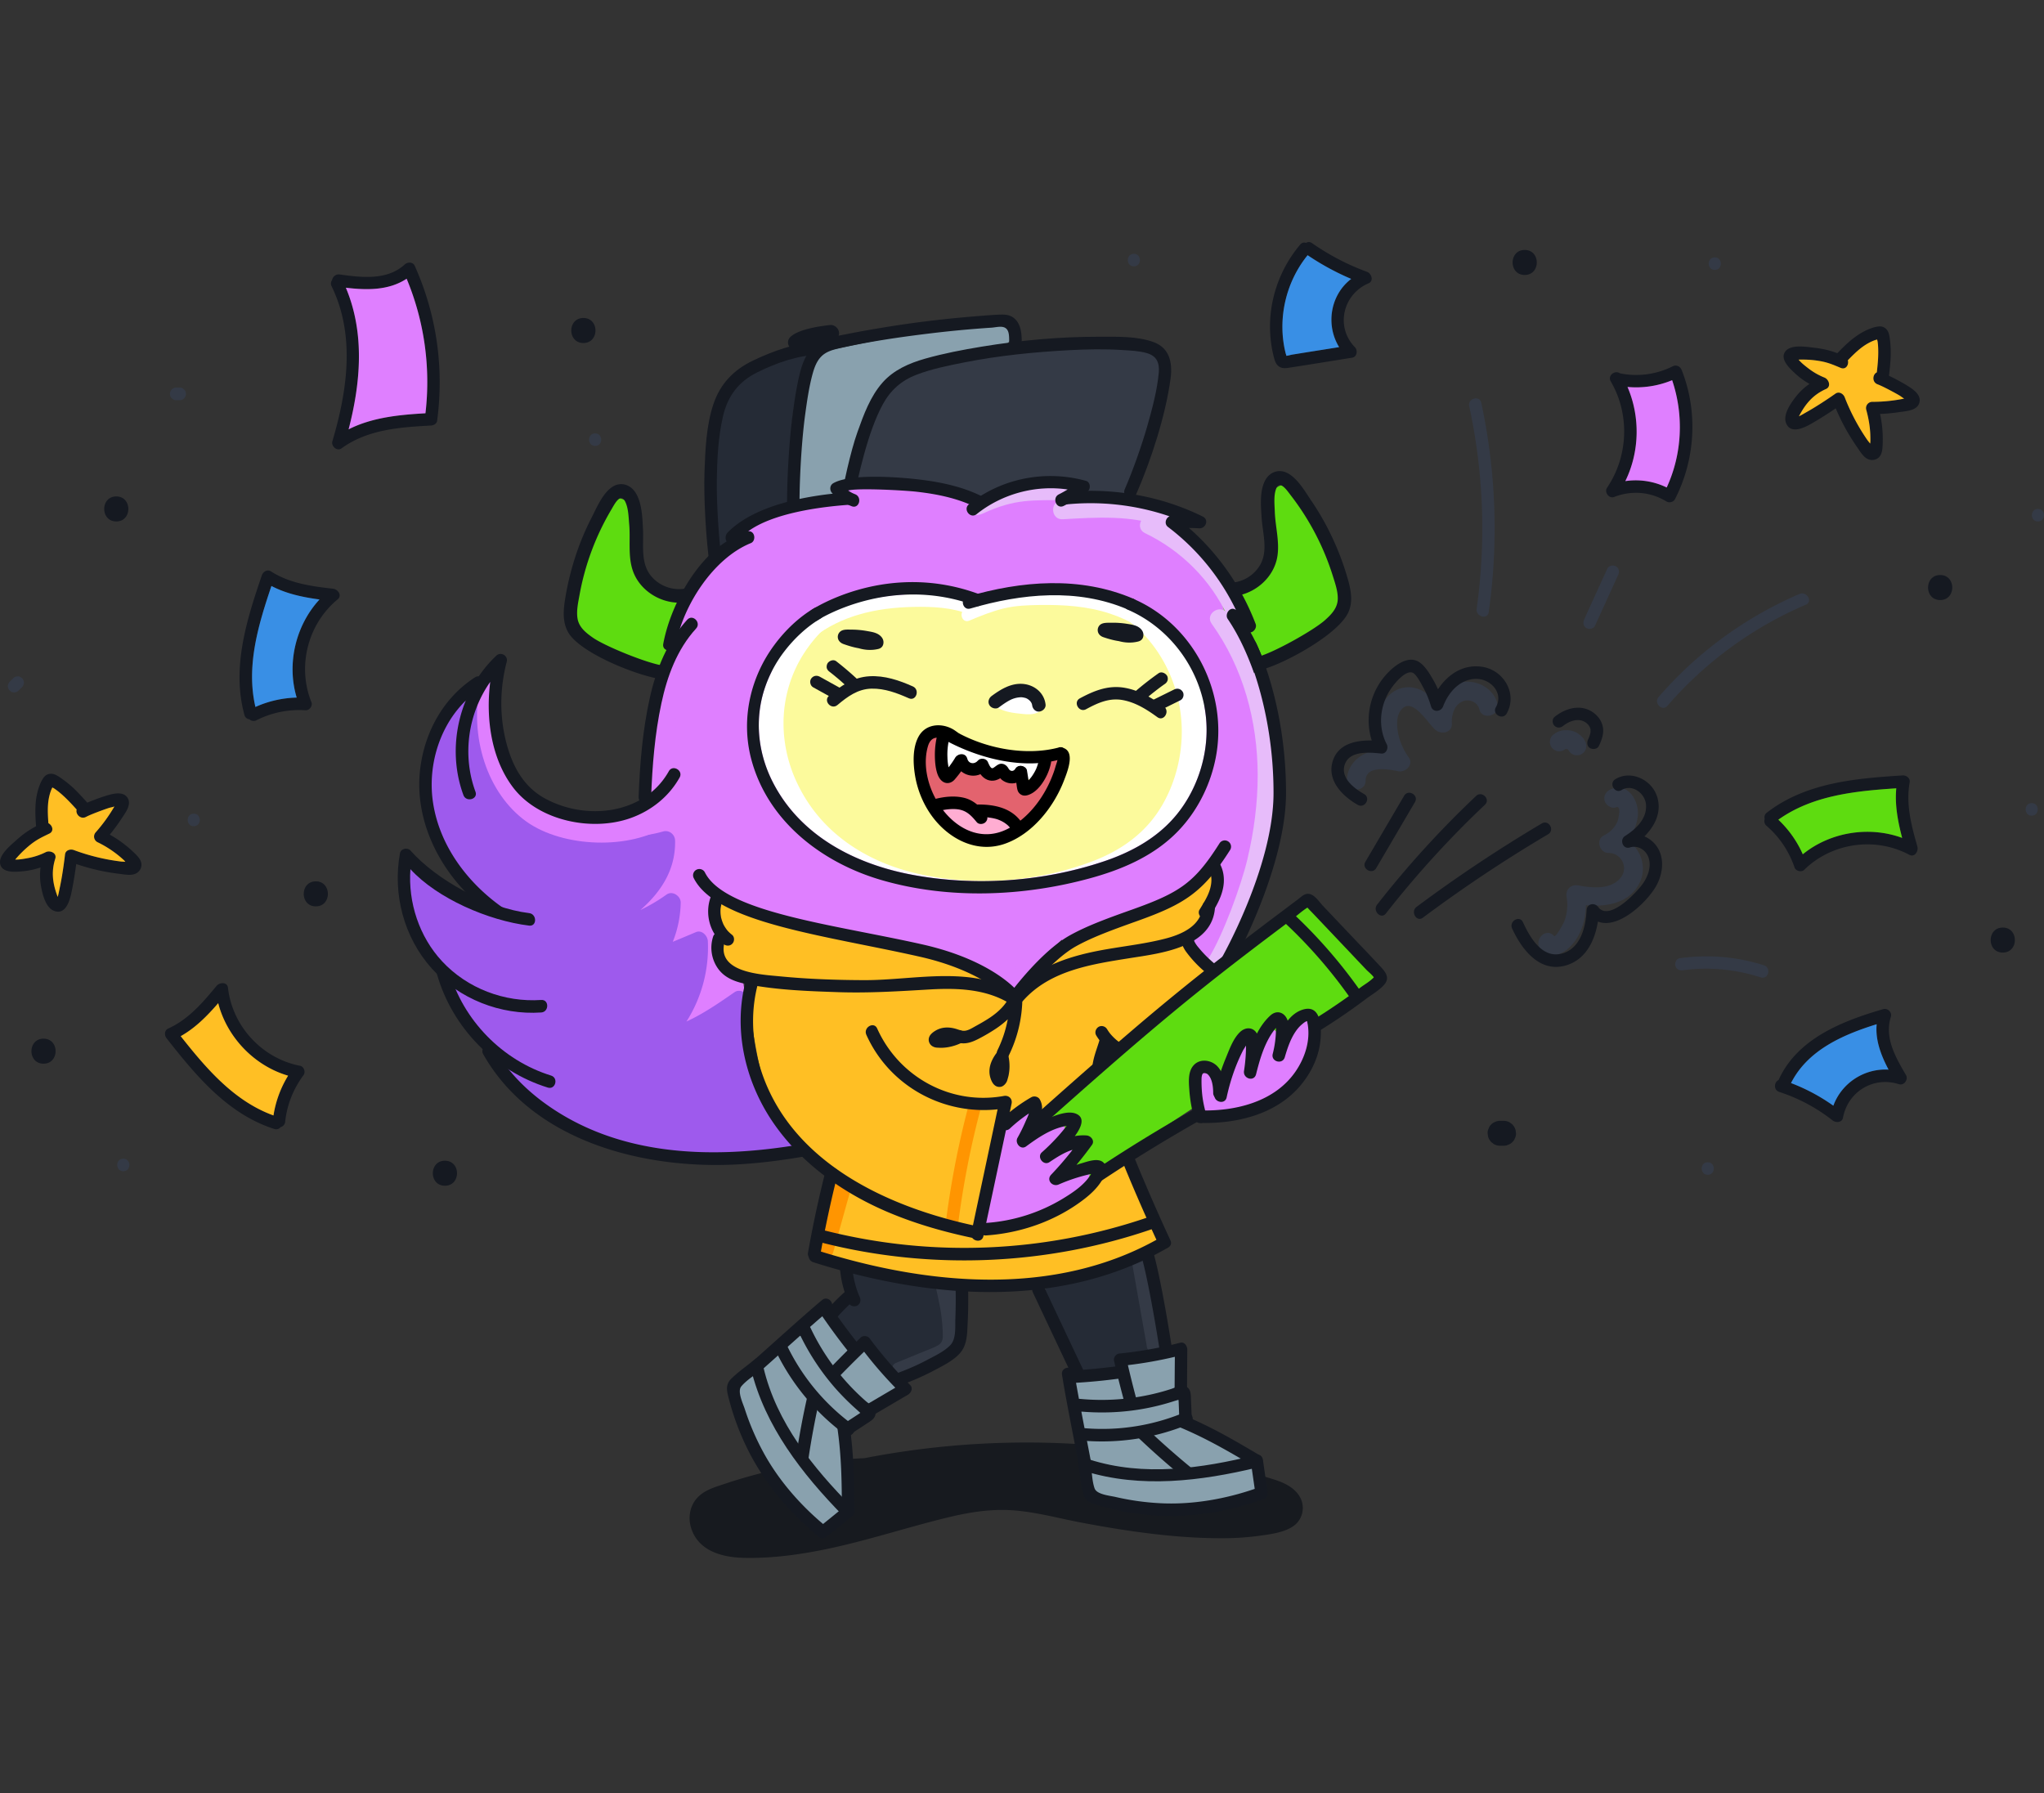 <svg width="228" height="200" fill="none" xmlns="http://www.w3.org/2000/svg"><rect width="100%" height="100%" fill="#333333" stroke="none"/><path d="M145.989 100.494c-6.166 5.036-23.295 18.971-29.614 23.812-1.054.809 3.536 8.362 4.61 7.546 6.465-4.945 26.099-16.976 32.404-22.123 1.039-.858-6.368-10.079-7.4-9.235Z" fill="#5EDC10"/><path d="M132.641 105.53c-.014-.021-.035-.035-.049-.056 0 0 .007 0 .007-.007-.049-.063-.105-.118-.154-.188-.014-.021-.027-.049-.041-.07a3.299 3.299 0 0 0-.503-.237c-1.618-.593-3.131.488-4.345 1.451-1.932 1.527-3.396 3.557-4.561 5.719-.774-.586-2.1.349-1.528 1.388.168.3.342.593.53.879-.007.362.14.711.496.92.069.042.146.07.223.091.349.453.725.9 1.123 1.311.418.433 1.046.356 1.478 0l10.134-8.355c-1.025-.872-1.98-1.793-2.81-2.846Z" fill="#FFBF24"/><path d="M146.34 114.541c-.16-.614-.976-1.019-1.534-.628-1.012.704-1.632 1.66-2.121 2.748l.021-.858c.021-.844-1.206-1.464-1.785-.739-.502.635-.837 1.325-1.088 2.064a.926.926 0 0 0-.509-.474c-.475-.195-1.04-.035-1.305.426-.544.934-.879 1.959-1.22 2.985-.147.432-.286.872-.475 1.29-.041.098-.097.188-.146.286a3.542 3.542 0 0 0-.105-.363c-.23-.69-.572-1.199-1.157-1.625-.712-.523-1.493.209-1.577.907a7.21 7.21 0 0 0 .251 2.804.982.982 0 0 0 .733.711c.16.279.446.481.858.495a11.273 11.273 0 0 0 7.825-2.845 11.015 11.015 0 0 0 2.372-3.034c.641-1.221 1.332-2.769.962-4.15ZM88.513 126.872c-.209-.132-.404-.293-.607-.432a.829.829 0 0 0-.188-.537c-.181-.223-.363-.454-.544-.677-.893-1.471-1.779-2.943-2.671-4.415 0-.118 0-.23-.014-.348-.105-1.27-.398-2.518-.6-3.774-.21-1.346-.39-2.699-.565-4.052-.349-2.643-.683-5.294-1.234-7.909-.614-2.923-1.605-5.726-2.463-8.579-.864-2.867-1.394-5.789-1.938-8.732a.904.904 0 0 0-.28-.53 7.18 7.18 0 0 0 .245-1.137c.174-1.367-.314-2.567-.795-3.815-.565-1.472-.789-2.93-.635-4.506.056-.586-.523-.774-.956-.593a32.63 32.63 0 0 1 1.332-3.822c.35-.816-.857-1.527-1.206-.704-1.346 3.173-2.155 6.5-2.769 9.883-.453 2.51-.97 5.14-.663 7.693-3.864 1.374-8.272.927-12.129-.244-2.245-.684-2.97-3.188-3.738-5.182-.886-2.316-1.548-4.792-.913-7.261.341-1.325-1.549-1.793-2.016-.558a37.9 37.9 0 0 0-.6 1.702.819.819 0 0 0-.81-.09c-1.261.501-2.008 1.694-2.608 2.866a13.418 13.418 0 0 0-1.31 4.143c-.433 2.943.02 5.928 1.052 8.704.998 2.685 3.634 5.029 5.713 7.044.034.035-1.158.433-1.123.461-.265-.063-.53-.133-.795-.203a.979.979 0 0 0-.412-.432 34.383 34.383 0 0 1-5.35-3.766c-.927-.795-2.134.181-1.645 1.27.013.027.027.048.041.076-.683 2.671 1.019 5.384 2.595 7.407.363.467.753.907 1.158 1.332-.419 1.618.76 3.069 1.68 4.296.691.921 1.437 1.793 2.24 2.616.788 1.932 1.625 3.864 2.831 5.573 1.381 1.959 3.174 3.347 5.217 4.554 2.748 1.625 6.256 3.648 9.367 3.976 2.81.774 5.112.369 8.014.711 3.34.391 6.689.167 9.925-.746.593-.154.67-.942.167-1.263Z" fill="#DF7FFF"/><path d="M88.512 126.872c-.209-.132-.404-.293-.606-.432a.827.827 0 0 0-.189-.537c-.181-.223-.362-.454-.544-.677-.892-1.471-1.778-2.943-2.671-4.415 0-.118 0-.23-.014-.348-.105-1.27-.398-2.518-.6-3.774-.21-1.346-.39-2.699-.565-4.052-.02-.174-.049-.342-.07-.516-2.238.962-4.038 3.166-6.66 2.957-.481-.042-.97-.404-.935-.934.154-2.602 1.918-4.715 2.141-7.275.035-.405.126-1.276-.181-1.625-.119 0-.258.063-.349.091-.858.265-1.653.823-2.49 1.171-.739.307-1.241-.544-1.15-1.151.097-.662.37-1.318.585-1.952.189-.565.293-1.235.489-1.821-.189.056-.391.105-.544.175-.65.293-1.27.655-1.932.92-.88.356-1.577-.969-.914-1.562 1.109-.997 1.946-2.47 2.525-3.822.397-.928 1.178-2.937-.223-3.383-1.033-.32-2.295-.077-3.348.028-1.032.105-2.023.202-3.055.042-2.33-.349-4.527-1.423-5.964-3.32-.18-.237-.216-.467-.16-.67a26.013 26.013 0 0 1-1.262-.348c-2.246-.684-2.971-3.188-3.739-5.182-.886-2.316-1.548-4.792-.913-7.261.341-1.325-1.549-1.793-2.016-.558-.216.565-.412 1.13-.6 1.702a.818.818 0 0 0-.809-.09c-1.262.501-2.009 1.694-2.608 2.866a13.416 13.416 0 0 0-1.312 4.143c-.432 2.943.021 5.928 1.053 8.704.998 2.685 3.634 5.029 5.713 7.044.035.035-1.158.433-1.123.461-.265-.063-.53-.133-.795-.203a.979.979 0 0 0-.412-.432 34.38 34.38 0 0 1-5.35-3.766c-.927-.795-2.134.181-1.645 1.269.014.028.028.049.041.077-.683 2.671 1.019 5.384 2.595 7.407.363.467.753.906 1.158 1.332-.419 1.618.76 3.069 1.68 4.296.691.921 1.438 1.793 2.24 2.616.788 1.932 1.625 3.864 2.831 5.573 1.381 1.959 3.174 3.347 5.217 4.554 2.748 1.625 6.257 3.648 9.367 3.975 2.811.775 5.113.37 8.014.712 3.34.39 6.689.167 9.925-.746.6-.154.677-.942.174-1.263Z" fill="#9E5AED"/><path d="M88.031 126.496c-4.115-3.788-4.366-9.688-4.534-14.905-.02-.74-.892-1.381-1.576-.907-1.716 1.193-3.46 2.392-5.35 3.264a15.403 15.403 0 0 0 2.386-8.962c-.028-.6-.656-1.291-1.325-1.012-.865.363-1.723.726-2.588 1.082.558-1.381.858-2.86.886-4.367.014-.739-.92-1.374-1.576-.906a19.628 19.628 0 0 1-2.923 1.729c2.267-1.987 3.948-4.477 3.871-7.755-.014-.67-.655-1.2-1.325-1.012-4.282 1.22-8.865.398-12.491-2.176-1.102-.78-2.149 1.032-1.054 1.807 3.648 2.594 8.293 3.55 12.666 2.72-.697 4.01-4.854 6.409-8.174 8.265-.858.481-.53 2.057.53 1.953a20.738 20.738 0 0 0 8.126-2.567 10.12 10.12 0 0 1-1.856 3.913c-.53.697.363 1.876 1.18 1.534 1.31-.551 2.621-1.102 3.94-1.653a13.295 13.295 0 0 1-4.073 8.76c-.802.774.048 1.932 1.018 1.751 2.832-.537 5.322-1.974 7.693-3.557.25 5.238 1.025 10.741 5.07 14.458.984.935 2.47-.544 1.479-1.457Z" fill="#9E5AED"/><path d="M73.103 89.998c-3.787 2.524-9.653 2.455-13.356-.203-3.934-2.817-5.21-8.906-4.618-13.523.112-.886-1.31-1.13-1.506-.266-1.374 6.222.78 12.555 5.105 15.644 4.087 2.916 11.606 3.174 15.777.391.74-.488-.656-2.539-1.402-2.043Z" fill="#DF7FFF"/><path d="m130.188 148.166-1.005-4.394c-.272-1.179-.362-3.258-2.001-3.258-.747 0-1.528.419-2.225.663-.746.258-1.5.516-2.253.746-1.52.468-3.083.865-4.666 1.04a1.22 1.22 0 0 0-.809.404.915.915 0 0 0-.272.105c-.523.307-.621.92-.377 1.429.628 1.305 1.27 2.602 1.932 3.885.635 1.235 1.221 2.56 1.988 3.711.865 1.311 2.218.941 3.543.718.565-.09 1.109-.293 1.479-.753.202-.251.321-.565.335-.893 0-.09 0-.265-.028-.425.083-.021.167-.042.251-.049.279-.035.558-.028.837-.021.69.021 1.374.181 2.064.181.663 0 1.256-.404 1.451-1.046.181-.655-.098-1.402-.244-2.043Z" fill="#252B36"/><path d="M129.961 149.707c-.53-3.013-1.06-6.019-1.597-9.032-.098-.558-.781-.872-1.29-.732-.586.16-.83.725-.733 1.29.53 3.013 1.06 6.019 1.597 9.032.098.558.782.872 1.291.732.593-.167.837-.732.732-1.29Z" fill="#343A46"/><path d="M107.194 145.697c-.042-.663-.035-1.451-.495-1.981-.544-.621-1.388-.6-2.155-.649-1.465-.09-2.936-.09-4.394-.286a11.725 11.725 0 0 1-2.023-.446c-.74-.237-1.388-.753-2.183-.628-.007 0-.014.007-.02.007-.677-.084-1.438.433-1.18 1.27.126.397.252.802.37 1.199.035.126.077.244.112.37.02 0 .035-.007.049-.007-.007 0-.014.007-.028.007-.007 0-.014 0-.028.007-.258.042-.51.104-.74.244-.537.321-.864.879-.962 1.485-.112.67.07 1.34.44 1.905.334.509.802 1.122 1.353 1.401.39.196.906.224 1.36.119a.132.132 0 0 1 .013.056c.098.307.245.621.426.893.656.976 1.688 1.708 2.713 2.252.6.321 1.228.461 1.897.279.698-.195 1.374-.634 2.023-.955 1.199-.6 2.671-1.074 3.166-2.441.461-1.235.363-2.818.286-4.101Z" fill="#252B36"/><path d="M94.703 144.643c.174-.028.37-.055.523-.076-.21.028-.376.055-.523.076ZM94.7 144.644c-.48.076-.823.125 0 0Z" fill="#252B36"/><path d="M105.56 143.186c-.426-.307-1.27.014-1.123.641.153.663.286 1.333.425 1.995.063.377.126.753.168 1.137.062.53.104 1.06.125 1.59.014.363.056.802-.132 1.137-.161.286-.496.446-.781.579-.433.195-.879.363-1.326.544l-2.964 1.214c-.83.341-.314 1.632.523 1.297 1.116-.453 2.232-.914 3.348-1.367.921-.377 1.981-.726 2.469-1.674a2.61 2.61 0 0 0 .244-.781.7.7 0 0 0 .321-.628c-.056-1.751-.119-3.501-.174-5.252-.035-.648-.726-.739-1.123-.432Z" fill="#343A46"/><path d="M145.037 167.053c-.558-1.067-1.716-1.632-2.818-1.988-4.952-1.576-10.099-2.629-15.253-3.327-10.135-1.367-20.506-1.039-30.535.914a57.937 57.937 0 0 0-8.349.969 55.036 55.036 0 0 0-7.247 1.898c-1.108.369-2.273.69-3.075 1.576-.83.914-1.033 2.232-.656 3.39.816 2.496 3.39 3.222 5.803 3.285 2.664.069 5.356-.238 7.972-.719 5-.913 9.806-2.559 14.73-3.759 2.455-.6 4.931-1.011 7.463-.816 2.546.195 5.029.886 7.526 1.36 5.28.997 10.769 1.799 16.16 1.744a30.283 30.283 0 0 0 3.724-.272c1.186-.161 2.616-.342 3.648-.984a2.474 2.474 0 0 0 .907-3.271Z" fill="#171A1F"/><path d="M167.044 78.538c-.432-1.855-2.525-2.873-4.31-2.371-1.172.334-2.016 1.241-2.469 2.33-.447-.53-.914-1.04-1.535-1.396-1.234-.711-2.713-.565-3.752.426-1.618 1.548-1.451 4.094-.628 6.165-.725-.02-1.444.077-2.12.398-1.165.544-1.988 1.667-1.988 2.971 0 1.346 2.093 1.346 2.093 0 0-1.73 2.629-1.248 3.633-1.032.809.174 1.751-.74 1.179-1.535-.572-.809-.976-1.666-1.179-2.643-.167-.837-.251-1.98.335-2.685 1.27-1.528 2.999 1.604 3.864 2.288.642.509 1.848.258 1.786-.74-.056-.934.244-2.064 1.185-2.476.733-.32 1.688.077 1.869.865.321 1.297 2.344.746 2.037-.565ZM181.542 93.708a5.052 5.052 0 0 0 1.151-2.706c.16-1.625-1.067-3.76-2.971-2.978-.524.216-.886.69-.733 1.29.133.495.767.948 1.29.732.607-.25.259 1.283.14 1.583-.293.712-.844 1.221-1.52 1.563-.942.481-.475 1.953.53 1.953 1.408-.007 2.245 1.604 1.374 2.727-1.109 1.416-3.216 1.171-4.764.892-.823-.146-1.437.468-1.29 1.291a5.18 5.18 0 0 1-.238 2.664c-.09.244-.976 1.904-1.164 1.688-.879-1.025-2.351.46-1.479 1.479 1.332 1.562 3.194.104 3.997-1.186.704-1.137 1.025-2.42 1.032-3.725 2.364.203 4.938-.223 6.04-2.594.788-1.75.049-3.683-1.395-4.673ZM176.802 82.674c-.154-.342-.432-.593-.725-.81a2.097 2.097 0 0 0-.795-.355 2.619 2.619 0 0 0-1.116-.007c-.37.077-.69.272-.976.516-.196.16-.307.495-.307.74 0 .257.111.564.307.738.202.182.46.321.739.307.09-.014.188-.028.279-.035a.955.955 0 0 0 .293-.14c.034-.027.076-.041.118-.069.014-.007.035-.007.049-.014h.07c.042.007.083.021.118.035l.049.028c.007.007.021.014.028.028.021.035.042.063.063.098.104.223.397.418.627.48.251.07.586.035.809-.104.223-.146.419-.356.481-.628.014-.09.028-.188.035-.278a1.133 1.133 0 0 0-.146-.53ZM165.231 44.934c-.188-.878-1.534-.509-1.346.37a64.479 64.479 0 0 1 .83 22.605c-.125.879 1.221 1.255 1.346.37a66.66 66.66 0 0 0-.83-23.344ZM180.249 63.173c-.3-.174-.795-.098-.956.251-.865 1.89-1.729 3.787-2.587 5.677-.154.342-.098.754.251.956.3.174.795.09.955-.251.865-1.89 1.73-3.787 2.588-5.677.16-.342.098-.754-.251-.956ZM200.723 66.256a43.41 43.41 0 0 0-15.707 11.487c-.586.677.397 1.667.983.983a42.528 42.528 0 0 1 15.428-11.27c.823-.35.112-1.549-.704-1.2ZM196.771 107.678c-3.041-.977-6.242-1.228-9.402-.795-.377.049-.579.53-.488.858.111.404.481.537.858.488 2.908-.398 5.872-.105 8.662.795.851.279 1.221-1.067.37-1.346ZM66.386 48.345c-.9 0-.9 1.395 0 1.395s.9-1.395 0-1.395ZM20.717 43.749a.656.656 0 0 0-.18-.307 1.975 1.975 0 0 1-.14-.112.692.692 0 0 0-.349-.097h-.39a.462.462 0 0 0-.273.063.52.52 0 0 0-.223.146.52.52 0 0 0-.146.223.599.599 0 0 0-.063.272l.028.188c.035.119.09.224.181.307.05.035.091.07.14.112a.693.693 0 0 0 .349.097h.39a.462.462 0 0 0 .272-.062.52.52 0 0 0 .223-.147.52.52 0 0 0 .146-.223.599.599 0 0 0 .063-.272c-.014-.063-.02-.125-.028-.188ZM2.606 75.874a.52.52 0 0 0-.147-.223l-.14-.112a.693.693 0 0 0-.348-.098c-.063.007-.125.014-.188.028a.657.657 0 0 0-.307.182l-.39.39a.52.52 0 0 0-.147.223.6.6 0 0 0-.063.272.462.462 0 0 0 .063.272.52.52 0 0 0 .147.223c.048.035.09.07.139.112a.692.692 0 0 0 .349.097c.062-.006.125-.013.188-.027a.656.656 0 0 0 .307-.182l.39-.39a.519.519 0 0 0 .147-.223.6.6 0 0 0 .062-.272.6.6 0 0 0-.062-.272ZM21.612 90.765c-.9 0-.9 1.394 0 1.394s.9-1.394 0-1.394ZM13.753 129.25c-.9 0-.9 1.395 0 1.395s.9-1.395 0-1.395ZM190.495 129.648c-.9 0-.9 1.395 0 1.395.893 0 .893-1.395 0-1.395ZM226.628 89.586c-.9 0-.9 1.395 0 1.395.899 0 .899-1.395 0-1.395ZM227.323 56.77c-.899 0-.899 1.395 0 1.395.9 0 .9-1.395 0-1.395ZM191.276 28.711c-.899 0-.899 1.395 0 1.395.9 0 .9-1.395 0-1.395ZM126.479 28.314c-.899 0-.899 1.394 0 1.394.893 0 .9-1.394 0-1.394Z" fill="#343A46"/><path d="M75.123 73.21c.035-.105.07-.217.112-.322.167-.44.39-.837.635-1.234.042-.07.076-.14.118-.21a4.157 4.157 0 0 1 .16-2.552c.23-.607.594-1.151.97-1.688-.181-.404-.593-.725-1.06-.67l-1.625.196a6.324 6.324 0 0 1-2.427-2.211c-.928-1.451-1.11-3.237-1.2-4.91-.07-1.36.181-3.383-1.423-3.955-1.862-.663-2.748 1.353-3.243 2.727a60.72 60.72 0 0 0-2.288 8.07c-.188.886-.46 1.876-.195 2.776.154.502.454.927.83 1.297.21.586.565 1.13 1.151 1.583 1.458 1.137 3.243 1.904 5.043 2.302.92.202 1.925.335 2.838.035.67-.237 1.193-.684 1.604-1.235Z" fill="#5EDC10"/><path d="m74.484 75.441.147-.558c-.028-.306-.216-.592-.614-.634-1.702-.21-6.465-2.134-7.881-3.118-.781-.544-1.556-1.158-1.716-2.148-.14-.865.077-1.8.23-2.65a28.643 28.643 0 0 1 3.564-9.528c.3-.502.984-1.897 1.507-.886.376.726.39 1.723.46 2.518.16 1.709-.16 3.564.404 5.21.865 2.532 3.78 4.066 6.354 3.439.935-.23.74-1.723-.202-1.493a4.073 4.073 0 0 1-4.052-1.27c-1.284-1.478-.865-3.542-.963-5.342-.07-1.283-.118-2.887-.823-4.017-.585-.928-1.68-1.27-2.622-.635-1.074.726-1.723 2.309-2.295 3.425a29.334 29.334 0 0 0-1.792 4.303 31.71 31.71 0 0 0-1.095 4.401c-.23 1.367-.433 2.846.3 4.101 1.367 2.337 7.881 4.89 10.406 5.196.32.014.544-.118.683-.314Z" fill="#151921"/><path d="M140.329 74.45a39.322 39.322 0 0 0-1.64-4.19c.342-.378.531-.922.3-1.382-1.025-2.1-2.245-4.066-3.745-5.858a28.801 28.801 0 0 0-2.413-2.56c-.14-.133-.293-.258-.44-.384.112-.104.203-.237.279-.37-.627-.285-.83-1.206-.397-1.736-.056-.042-.105-.084-.168-.119a24.802 24.802 0 0 0-12.784-2.873c.146-.265.167-.58.119-.879a5.137 5.137 0 0 1-1.354-.37c-.146-.035-.293-.07-.439-.111a17.295 17.295 0 0 0-1.325-.3l-.154-.021c-2.594.642-5.042 1.716-7.253 3.25-1.828-.907-3.767-1.59-5.768-1.96-2.358-.44-4.792-.342-7.107-1.018-.656-.195-1.388.3-1.59.914-.063.188-.084.37-.07.537a29.72 29.72 0 0 0-11.32 3.836c-.495.293-.663.858-.572 1.388a22.009 22.009 0 0 0-2.246 2.169c-.62.523-1.22 1.074-1.778 1.667a20.405 20.405 0 0 0-2.658 3.55c-.383.648-.69 1.304-.425 2.064.056.168.14.314.237.447-.286.46-.537.934-.774 1.401 0 .021.007.042.014.063.035.342.055.69.083 1.04.217.244.307.592.133 1.004-.014.035-.028.07-.042.111.112 1.96.133 3.927.265 5.894.168 2.553.628 5.043 1.276 7.512.635 2.427 1.354 4.833 1.94 7.274.55 2.295 1.101 4.59 2.001 6.78.035.076.056.16.063.244.14.272.286.537.418.802-.111-.405-.23-.802-.362-1.2a1.232 1.232 0 0 1 1.004.188c-.028-.041-.056-.09-.084-.132 6.661 4.352 15.017 5.231 22.64 7.142.035.007.07.007.105.014a29.71 29.71 0 0 1 4.68 3.459c.746.677 1.869-.097 1.736-.941.112-.091.209-.196.3-.328l.23-.349c.021.021.035.049.056.07.474.46 1.179.502 1.688.07.195-.168.363-.412.509-.628.084-.126.161-.258.237-.384.098.035.203.07.3.063.293-.021.544-.063.767-.272.189-.167.335-.453.342-.711 0-.077-.007-.147-.014-.224.056-.153.119-.306.161-.467.125-.488.146-1.025-.126-1.478-.035-.056-.077-.112-.112-.161.754-.467 1.465-1.004 2.232-1.472 2.253-1.36 4.931-1.862 7.442-2.552 2.581-.712 5.071-1.653 7.163-3.369 1.381-1.13 2.602-2.455 3.934-3.64a5.59 5.59 0 0 1-.565 2.636c-.209.432-.209 1.004.091 1.402.467.627.139 1.45-.084 2.127-.167.502-.314.99-.419 1.485-.041.035-.083.07-.111.119-.021.021-.021.028-.028.035l-.007.007-.105.125a3.347 3.347 0 0 1-.216.245 8.199 8.199 0 0 1-.481.488c-.077.076-.161.146-.244.216l-.126.105s-.056.041-.076.062c-.021.021-.084.063-.091.07-.07.056-.133.098-.188.161a.856.856 0 0 0-.196.418.607.607 0 0 0-.383.3c-.189.356-.07.725.251.955.104.077.216.154.321.231.139.097.32.111.488.076.097.028.195.042.293.056.202.3.383.607.53.935.125.265.516.411.788.321.279-.091.502-.342.509-.642a.658.658 0 0 0 .321-.279c.202-.363.404-.718.6-1.081a.763.763 0 0 0 .069-.509l.112-.042c2.274-1.207 3.062-4.094 3.766-6.375a38.009 38.009 0 0 0 1.528-7.937c.439-5.51-.154-11.013-1.841-16.223Z" fill="#DF7FFF"/><path d="M114.242 109.108c-2.615-4.073-8.083-4.533-12.394-5.524-2.518-.579-5.042-1.151-7.56-1.73-2.302-.523-4.666-.997-6.787-2.071-.676-.342-1.597.098-1.646.795-2.496-.893-5.105-1.834-6.312-4.268-.6-1.207-2.455-.245-1.855.962 1.94 3.899 6.445 4.603 10.03 6.27.634.293 1.283-.286 1.36-.913 1.171.39 2.371.697 3.585.976 2.392.551 4.791 1.095 7.184 1.646 2.364.537 4.742 1.032 7.086 1.632 2.043.523 4.254 1.311 5.447 3.174.725 1.143 2.588.188 1.862-.949Z" fill="#DF7FFF"/><path d="M135.332 94.259c-.781 1.318-2.253 2.071-3.536 2.81a44.31 44.31 0 0 1-4.527 2.281c-1.834.795-3.752 1.402-5.565 2.218-.133-.641-.803-1.171-1.479-.753-3.355 2.106-5.942 5.085-7.588 8.683-.558 1.228 1.436 1.87 1.987.656a17.395 17.395 0 0 1 3.808-5.322c.349.384.977.524 1.5.126 2.671-2.037 6.18-2.762 9.2-4.15a45.124 45.124 0 0 0 4.617-2.469c1.283-.788 1.946-2.05 2.734-3.369.683-1.15-.461-1.876-1.151-.711Z" fill="#DF7FFF"/><path d="M89.33 39.229c-.063.084-.118.167-.174.244a1.035 1.035 0 0 0-.851-.118 9.617 9.617 0 0 0-1.96.767c-.9.3-1.765.725-2.588 1.213-1.346.802-3.222 1.779-3.857 3.3-.32.767-.32 1.61-.313 2.434a92.116 92.116 0 0 0 .202 5.823.72.72 0 0 0-.39.614c-.126 2.72.132 5.412.71 8.07.098.446.726.565 1.054.334a39.448 39.448 0 0 1 7.08-4.03c.257-.112.515-.405.46-.712-.154-.83-.308-1.681-.447-2.546l-.042-2.594c-.049-3.683.028-7.456 1.563-10.874.041-.09.07-.188.083-.279.175-.258.349-.51.544-.753.544-.69-.516-1.597-1.074-.893Z" fill="#252B36"/><path d="M128.921 39.46c-2.008-1.842-5.21-1.48-7.7-1.354-3.285.168-6.577.405-9.848.788-2.581.3-5.189.782-7.54 1.925-1.687.238-3.271.656-4.582 1.877-1.52 1.416-2.155 3.522-2.783 5.447a44.473 44.473 0 0 0-1.646 6.863.662.662 0 0 0 .3.683c-.167 1.151 1.486 1.528 1.967.572a204.517 204.517 0 0 1 23.986-.711c1.353.042 2.936.32 4.171-.37 1.171-.655 1.646-2.078 2.134-3.243a37.012 37.012 0 0 0 1.471-4.296c.405-1.479.705-2.978.9-4.499.188-1.381.272-2.678-.83-3.683Z" fill="#343A46"/><path d="M110.887 35.95c-6.243.705-12.45 1.821-18.588 3.167-.32-.195-.795-.18-1.046.23-1.192 1.981-1.339 4.283-1.527 6.529-.224 2.692-.893 5.329-1.074 8.02a17.034 17.034 0 0 0-.042 1.793c.02.537-.014 1.27.216 1.772.495 1.067 1.8.23 2.539-.063.614-.244 1.227-.481 1.834-.725.488-.196 1.15-.35 1.5-.782.32-.397.32-.962.383-1.443.084-.69.175-1.381.28-2.072.376-2.552.857-5.189 1.966-7.54.516-1.094 1.214-2.127 2.225-2.824 1.046-.726 2.323-1.074 3.536-1.395 2.685-.704 5.461-1.011 8.146-1.709.865-.223 1.688-.816 1.619-1.806-.084-1.102-1.061-1.256-1.967-1.151Z" fill="#89A1AE"/><path d="M128.72 38.176c-1.849-.698-4.164-.614-6.117-.614-4.38-.007-8.809.398-13.126 1.11-2.114.348-4.227.752-6.291 1.338-1.772.503-3.502 1.256-4.743 2.665-1.367 1.548-2.106 3.585-2.79 5.503-.81 2.26-1.555 5.886-2.044 8.306.063 0 .119 0 .182.014.174.021.348.035.53.056.237.007.474 0 .704-.007.726-3.536 1.772-8.383 3.46-11.466.858-1.57 2.085-2.65 3.759-3.285 1.709-.656 3.55-1.018 5.336-1.374 3.85-.76 7.762-1.151 11.675-1.36 1.988-.105 3.983-.147 5.977-.014.886.056 1.842.09 2.7.342 1.102.32 1.422 1.088 1.325 2.183-.182 1.98-.726 4.003-1.27 5.914-.6 2.12-1.639 5.07-2.525 7.086-.362.823.872 1.472 1.235.649 1.695-3.85 3.327-8.872 3.885-13.056.216-1.71-.119-3.327-1.862-3.99Z" fill="#151921"/><path d="M112.927 35.358c-.419-.258-.879-.279-1.353-.265-.858.028-1.723.105-2.581.174-3.264.258-6.514.635-9.75 1.151-1.59.251-3.18.53-4.764.844-1.304.258-2.713.46-3.725 1.402-.837.774-1.255 1.87-1.527 2.95-.37 1.486-.6 3.02-.802 4.54-.46 3.432-.74 8.789-.6 12.318.056-.035.105-.077.16-.112a8.12 8.12 0 0 1 .76-.425.922.922 0 0 1 .454-.063c-.097-3.376.175-8.376.607-11.57.21-1.542.432-3.118.844-4.625.188-.676.446-1.388.955-1.904.544-.558 1.298-.76 2.037-.928 3.431-.774 6.947-1.276 10.434-1.694 1.709-.203 3.425-.37 5.14-.503.461-.034.914-.07 1.374-.097.384-.028.907-.154 1.277-.077.711.147.69.907.704 1.528.021.9 1.416.83 1.395-.063-.007-.942-.167-2.05-1.039-2.58Z" fill="#151921"/><path d="M91.36 38.183c-2.525.007-5.147.976-7.407 2.057-2.127 1.025-3.613 2.58-4.373 4.834-.802 2.392-.906 5.084-.997 7.588-.098 2.93.167 7.449.572 10.35.118.88 1.513.823 1.395-.063-.356-2.566-.628-6.744-.593-9.338.035-2.379.146-4.848.69-7.177.523-2.246 1.73-3.871 3.815-4.897 2.093-1.039 4.618-1.953 6.968-1.96.893-.006.823-1.394-.07-1.394Z" fill="#151921"/><path d="M93.44 36.676c-.21-.3-.537-.46-.88-.418-3.012.335-4.023.97-4.4 1.332a.838.838 0 0 0-.125 1.067c.181.286.551.446.865.53.516.14 1.06.056 1.569-.063a7.686 7.686 0 0 0 1.464-.488c.265-.119.53-.251.781-.39.286-.16.586-.328.753-.621a.88.88 0 0 0-.028-.949Z" fill="#151921"/><path d="M149.484 64.26c-.3-.871-.614-1.729-.956-2.587a63.704 63.704 0 0 0-2.308-5.14c-.656-1.304-1.779-3.202-3.55-2.309-1.521.768-1.026 2.748-.928 4.101.118 1.674.153 3.467-.586 5.022a6.334 6.334 0 0 1-2.134 2.497c-.544 0-1.095.007-1.639.007-.481 0-.851.37-.977.809-.307 1.046.461 2.03.942 2.909.432.78.83 1.618 1.374 2.336.544.718 1.248 1.297 2.155 1.479.942.18 1.925-.07 2.811-.384 1.737-.614 3.417-1.597 4.722-2.901a3.379 3.379 0 0 0 .941-1.71c.328-.418.579-.871.67-1.387.153-.942-.244-1.89-.537-2.741Z" fill="#5EDC10"/><path d="M150.219 64.163a30.365 30.365 0 0 0-1.625-4.233 29.469 29.469 0 0 0-2.308-4.053c-.705-1.039-1.542-2.531-2.7-3.117-1.018-.516-2.064-.042-2.524.948-.565 1.207-.412 2.804-.328 4.087.118 1.8.795 3.802-.3 5.427a4.052 4.052 0 0 1-3.864 1.757c-.962-.111-.969 1.388-.014 1.507 2.636.314 5.336-1.57 5.887-4.192.355-1.702-.189-3.508-.244-5.217-.028-.795-.14-1.792.146-2.553.398-1.067 1.248.23 1.611.698a28.728 28.728 0 0 1 4.715 9.018c.258.823.579 1.73.551 2.602-.035 1.004-.725 1.708-1.437 2.343-1.283 1.144-5.775 3.648-7.435 4.06-.934.236-.558 1.687.384 1.45 2.469-.62 8.62-3.955 9.688-6.438.579-1.325.195-2.761-.203-4.094Z" fill="#151921"/><path d="M135.942 97.795a.759.759 0 0 0-.265-.44c-2.392 2.714-6.131 3.857-9.479 5.057-2.51.893-4.966 2.134-7.344 3.348-2.064 1.053-3.348 3.125-5.098 4.582-.747.628-1.674.056-1.842-.655-.251.23-.488.474-.732.711-3.885-3.334-8.955-4.631-13.9-5.629-2.832-.571-5.67-1.074-8.51-1.618-2.601-.502-5.203-1.157-7.4-2.699-.578-.404-1.157.23-1.025.774-.46.189-.795.642-.558 1.249.265.676.565 1.339.893 1.988-.007 0-.02 0-.028.007-.537.118-.83.85-.649 1.332.356.927.803 1.806 1.333 2.629-.028.021-.05.049-.077.07a23.8 23.8 0 0 1 2.783 1.227 1.068 1.068 0 0 0-.098.286c-.425 2.163-.09 4.283.286 6.424.384 2.162.851 4.303 1.709 6.326.74 1.73 1.757 3.376 3.16 4.652 1.29 1.179 2.79 2.148 4.289 3.055-.05.188-.09.384-.14.572-.704 2.922-1.416 5.845-2.12 8.774-.126.523.265 1.158.809 1.234 1.716.252 3.348.789 4.966 1.361 9.22 1.45 18.818 2.19 27.703-1.242.042-.014.084-.021.133-.035a33.227 33.227 0 0 0 4.289-2.608c.356-.258.586-.775.405-1.207-.293-.718-.83-1.109-1.381-1.499-.928-2.428-1.856-4.855-2.79-7.282-.579.453-1.151.921-1.709 1.395-.683.579-1.36 1.207-2.134 1.66-2.881 1.695-5.127-1.82-5.266-4.352-.084-1.563.823-2.964 1.988-3.92 1.374-1.13 2.664-2.35 4.087-3.418a7.846 7.846 0 0 1 .125-1.506c.119-.621.342-1.304.691-1.89-.551-2.497 1.067-5.238 2.497-7.149 1.709-2.288 4.101-4.485 6.828-5.461.551-.196 1.151-.119 1.465.432.104-.077.216-.139.327-.216-.007 0-.014-.007-.02-.007-.105-.049-.286-.174-.454-.258.335-.279.684-.537.97-.872.055-.063.097-.133.153-.195a1.037 1.037 0 0 1-.146-.356c-.056-.244-.014-.628.153-.83.363-.439.746-.879 1.011-1.381.077-.188.14-.377.189-.579l.042-.286c0-.014.007-.035.007-.049a6.564 6.564 0 0 0-.126-1.506Z" fill="#FFBF24"/><path d="M108.092 123.113a101 101 0 0 0-2.601 13.342c-.112.886 1.283.879 1.395 0a98.952 98.952 0 0 1 2.552-12.973c.237-.871-1.109-1.241-1.346-.369Z" fill="#FF9501"/><path d="M134.567 82.235c-.175 3.09-1.34 6.165-3.251 8.544-2.12 2.636-5.077 4.254-8.195 5.3-6.772 2.274-14.361 2.804-21.37 1.493-6.326-1.179-12.575-4.338-15.63-10.49-1.555-3.131-1.94-6.723-.893-10.085a13.98 13.98 0 0 1 2.288-4.38c1.08-1.402 2.448-2.692 3.961-3.592 1.381-.802 7.986-4.227 15.944-1.918-.049.44.286.927.816.774 5.678-1.674 11.934-2.302 17.528.09.014.008.027.022.041.029 5.427 2.364 9.109 8.111 8.761 14.235Z" fill="#fff"/><path d="M131.806 82.346c-.139 3.09-1.165 6.159-2.853 8.53-1.876 2.623-4.498 4.234-7.26 5.259-6.012 2.246-12.757 2.734-18.999 1.395-5.636-1.214-11.208-4.394-13.95-10.56-1.394-3.138-1.757-6.73-.843-10.085a14.278 14.278 0 0 1 2.016-4.366c.955-1.395 2.169-2.678 3.508-3.578 1.227-.795 7.086-4.185 14.172-1.841-.042.432.258.934.732.774 5.043-1.646 10.602-2.246 15.589.167.014.007.021.021.042.028 4.833 2.392 8.132 8.153 7.846 14.277Z" fill="#FCFA9C"/><path d="M134.734 77.973c-1.248-5.077-5.238-8.927-10.064-10.685-2.671-.97-5.454-1.213-8.279-1.192-1.444.006-2.887.041-4.303.327-1.521.307-2.964.88-4.387 1.479-.816.349-.405 1.68.425 1.325 1.277-.537 2.567-1.06 3.92-1.38 1.283-.3 2.601-.343 3.913-.364 2.671-.035 5.3.119 7.853.963 4.624 1.527 8.425 5.147 9.597 9.946.216.879 1.542.453 1.325-.419Z" fill="#fff"/><path d="M108.831 67.31c-2.086-.845-4.304-1.026-6.543-1.012-2.35.014-4.715.272-6.974.941-3.843 1.144-7.358 3.62-9.137 7.289-.39.809.844 1.465 1.234.655 1.626-3.361 4.813-5.572 8.328-6.611 1.988-.593 4.06-.83 6.124-.872 2.12-.042 4.317.042 6.305.844.83.328 1.493-.9.663-1.235Z" fill="#fff"/><path d="M86.63 60.85c-.112-.523-.551-.836-1.082-.836-2.504 0-4.707 1.813-6.298 3.585-1.555 1.73-2.664 3.794-3.327 6.019-.16.544.293 1.13.81 1.234.139.028.271.028.397.007.272.042.558-.014.767-.153.356-.244.481-.621.433-.998.02-.055.049-.209.049-.223.034-.132.076-.258.118-.383.056-.168.126-.335.195-.503.189-.46.405-.9.649-1.332a11.504 11.504 0 0 1 1.75-2.308 11.076 11.076 0 0 1 4.862-2.909c.495-.153.781-.718.676-1.2Z" fill="#DF7FFF"/><path d="M95.174 55.327c-4.164.111-8.23 1.339-11.788 3.5-1.15.698.021 2.435 1.172 1.738a21.766 21.766 0 0 1 10.748-3.146c1.346-.042 1.214-2.127-.132-2.092Z" fill="#DF7FFF"/><path d="M108.625 55.989c-1.904-1.06-4.059-1.437-6.207-1.597a48.111 48.111 0 0 0-7.435.007c-.83.063-1.095.886-.858 1.478-.007.007-.014.014-.028.014-.432.321-.447 1.116-.07 1.479.523.495 1.095.537 1.765.481.53-.042 1.053-.125 1.576-.195.126-.014.251-.035.384-.042.048-.007.104-.007.153-.014.014 0 .035 0 .084-.007.216-.007.432-.014.655 0 .126.007.244.021.37.035.028.007.126.028.167.035.098.028.196.049.286.084.042.014.384.16.182.062.488.245 1.137.217 1.443-.306.056-.098.098-.21.119-.321.167-.182.286-.412.286-.649 0-.042-.007-.077-.007-.111.167.006.335.013.502.027 1.974.14 3.955.447 5.698 1.416 1.179.649 2.114-1.22.935-1.876Z" fill="#DF7FFF"/><path d="M118.811 53.694c-4.171.035-6.424.112-9.764 2.623-1.074.809-.565 1.492.669.928 3.536-1.626 5.392-1.43 9.228-1.465 1.346-.007 1.206-2.1-.133-2.086Z" fill="#E7BCFA"/><path d="M130.662 56.861c-3.948-1.423-8.119-1.27-12.247-1.025-1.347.077-1.214 2.169.132 2.085 3.711-.216 7.609-.474 11.173.81.53.188 1.13.083 1.402-.468.237-.453.07-1.207-.46-1.402Z" fill="#E7BCFA"/><path d="M138.902 68.048c-2.1-4.547-5.713-8.279-10.239-10.448-1.214-.586-2.155 1.29-.942 1.87 4.011 1.918 7.331 5.216 9.2 9.262.237.509.76.844 1.332.648.495-.167.886-.816.649-1.332Z" fill="#E7BCFA"/><path d="M136.894 68.404c-.788-1.088-2.525.07-1.737 1.172 3.522 4.896 5.113 10.845 5.133 16.837.007 3.18-.418 6.347-1.15 9.436-.698 2.944-2.713 8.447-4.318 11.027-.711 1.144 1.165 2.079 1.87.942 1.687-2.72 3.759-8.433 4.491-11.536.774-3.271 1.207-6.633 1.193-10.002-.021-6.34-1.758-12.7-5.482-17.876Z" fill="#E7BCFA"/><path d="M134.015 97.516c-.202 1.639-1.123 2.964-2.587 3.731-.677.356-.175 1.256.432 1.277.188.007.37-.007.551-.021-1.06.572-2.392.774-3.501.914-1.939.244-3.871.516-5.782.92-1.716.37-3.418.858-5.05 1.514-.676.704-1.367 1.395-2.015 2.12a.884.884 0 0 1-.649.279 30.38 30.38 0 0 0-.586.858 19.75 19.75 0 0 1 2.846-1.562c-.293.306-.572.627-.837.969a.577.577 0 0 0-.014.732c.976-.795 2.092-1.422 3.25-1.925 1.548-1.046 3.376-1.576 5.343-1.799.718-.084 1.436-.14 2.162-.209.056.362.341.669.788.537a29.227 29.227 0 0 0 4.017-1.563 8.238 8.238 0 0 0 1.186-.606.702.702 0 0 0 .335-.551 4.745 4.745 0 0 0 1.513-2.177c.161-.474-.397-.927-.844-.823.419-.71.705-1.5.809-2.343.105-.872-1.262-1.165-1.367-.272Z" fill="#FFBF24"/><path d="M93.044 130.597c-.711 2.873-1.43 5.74-2.14 8.613-.329 1.319 1.687 1.716 2.05.426.711-2.56 1.422-5.113 2.14-7.672a25.133 25.133 0 0 1-2.05-1.367Z" fill="#FF9501"/><path d="M110.505 108.982a19.448 19.448 0 0 0-6.8-1.66c-2.546-.139-5.063.314-7.581.586-2.665.286-5.357.426-8.035.272-.746-.042-1.988-.07-3.174-.272-1.032-.383-1.945-.948-2.629-1.764.202.09.405.188.607.272.83.334 1.402-.789.628-1.249-1.228-.732-1.953-1.988-2.037-3.404-.049-.899-1.444-.809-1.395.091.042.691.202 1.346.467 1.946-.418.035-.753.502-.62.935.132.425.306.802.495 1.164.223 1.981 2.197 2.902 4.045 3.279 2.246.809 4.896.934 7.142.899.774-.014 1.556-.035 2.337-.063.23-.411.69-.697 1.269-.537.9.252 1.876-.083 2.776-.188.251-.028.502-.042.753-.063-.035.363.16.726.62.712 1.849-.056 3.691-.126 5.539-.154 1.736-.035 3.466.028 5.14.537.893.258 1.262-.976.453-1.339Z" fill="#FFBF24"/><path d="M116.2 78.384a.787.787 0 0 0-.383-.286.825.825 0 0 0-.237-.704c-.168-.167-.363-.244-.579-.32-.767-.287-1.618-.308-2.413-.12h-.007c-.056 0-.111-.006-.16-.006-.405 0-.914-.035-1.2.307a.758.758 0 0 0-.188.39.639.639 0 0 0-.223.23c-.181.363-.056.732.272.949.725.48 1.59.662 2.44.753.775.083 1.779.258 2.455-.237.293-.21.446-.628.223-.956Z" fill="#fff"/><path d="M114.078 76.285c-1.304-.097-2.462.607-3.467 1.353-.327.244-.46.684-.23 1.04.209.32.712.467 1.039.23.398-.293.796-.58 1.235-.81a2.9 2.9 0 0 1 1.158-.32h.167a2.388 2.388 0 0 1 .37.07c.028.007.049.014.077.02.041.014.076.035.118.056.042.021.084.042.119.07a.328.328 0 0 0 .062.042c.021.02.091.077.091.077.035.028.063.062.098.097l.014.014c.028.035.049.07.076.105.014.028.035.056.049.084.007.013.021.048.035.076.014.042.021.09.042.133v.035c.042.39.363.753.781.718.384-.035.76-.363.718-.781-.146-1.332-1.269-2.211-2.552-2.309ZM97.732 70.636c-.3-.126-.648-.181-.969-.237a9.787 9.787 0 0 0-1.806-.168c-.39 0-.907-.055-1.22.21a.776.776 0 0 0-.224.9c.105.243.335.418.58.501.55.196 1.122.37 1.7.468.698.209 1.444.25 2.162.083.398-.09.607-.383.593-.788-.02-.467-.418-.809-.816-.97ZM126.71 69.806c-.307-.119-.648-.167-.969-.216a9.833 9.833 0 0 0-1.806-.126c-.391.007-.907-.035-1.221.23a.775.775 0 0 0-.202.9c.105.244.342.411.586.488.558.188 1.13.349 1.709.433.704.195 1.45.223 2.161.041.398-.104.6-.397.572-.802-.028-.46-.432-.795-.83-.948Z" fill="#151921"/><path d="M126.457 66.814c-.781-.335-1.437.857-.649 1.2 5.434 2.35 9.109 8.097 8.76 14.227-.174 3.09-1.339 6.166-3.25 8.544-2.12 2.637-5.077 4.255-8.195 5.301-6.772 2.274-14.361 2.804-21.37 1.493-6.326-1.18-12.575-4.339-15.63-10.49-1.556-3.132-1.94-6.724-.893-10.085a13.979 13.979 0 0 1 2.288-4.38c1.095-1.416 2.476-2.72 4.01-3.627.74-.44.056-1.612-.69-1.172-1.737 1.025-3.265 2.497-4.45 4.1-2.658 3.565-3.774 8.259-2.588 12.758 1.87 7.05 8.056 11.62 14.584 13.502 7.463 2.156 15.756 1.821 23.205-.216 3.396-.927 6.772-2.336 9.387-4.833 2.358-2.246 3.983-5.322 4.625-8.565 1.443-7.302-2.49-14.877-9.144-17.757Z" fill="#151921"/><path d="M126.457 66.8c-5.963-2.567-12.512-2.023-18.594-.237-.823.244-.46 1.562.37 1.318 5.691-1.674 11.961-2.309 17.569.105.781.348 1.443-.845.655-1.186Z" fill="#151921"/><path d="M90.885 69.29a.63.63 0 0 1-.558-.328c-.18-.321-.09-.74.21-.935.341-.23 8.578-5.517 18.72-1.737.334.126.509.51.39.865-.111.356-.481.544-.809.419-9.555-3.564-17.562 1.555-17.639 1.61a.545.545 0 0 1-.314.106ZM113.23 111.961h-.042a.69.69 0 0 1-.558-.279c-.021-.028-2.58-3.286-10.064-4.973-10.58-2.386-22.744-3.753-25.206-8.81a.7.7 0 0 1 1.255-.613c2.19 4.492 14.403 5.838 24.258 8.056 6.04 1.36 9.081 3.696 10.266 4.84 1.082-1.367 3.683-4.45 6.194-5.845 1.988-1.109 4.408-1.974 6.975-2.887 5.321-1.897 6.946-3 9.722-7.38a.692.692 0 0 1 .963-.216c.328.21.425.635.216.963-3.034 4.778-5.147 6.061-10.427 7.944-2.511.9-4.882 1.744-6.766 2.797-2.936 1.639-6.228 6.075-6.263 6.124a.727.727 0 0 1-.523.279Z" fill="#151921"/><path d="M135.967 96.17c-.195-.32-.662-.39-.969-.188a.709.709 0 0 0-.188.97c.397.64.383 1.429.174 2.182-.237.844-.732 1.604-1.186 2.344-.195.32-.007.781.307.934.363.182.739.014.935-.314.551-.892 1.102-1.813 1.346-2.845.258-1.046.153-2.17-.419-3.083ZM81.649 104.268a3.9 3.9 0 0 1-.44-.398l-.02-.021-.014-.014a9.475 9.475 0 0 0-.084-.104 4.445 4.445 0 0 1-.328-.496c-.014-.021-.035-.069-.042-.076a4.262 4.262 0 0 1-.251-.684c-.014-.042-.02-.084-.035-.125 0-.014-.007-.021-.007-.021v-.021l-.042-.293a4.225 4.225 0 0 1-.014-.593v-.007l.021-.16c.014-.098.035-.196.056-.293.021-.098.049-.189.077-.286.007-.014.007-.021.007-.028.02-.056.049-.112.07-.175.146-.348.041-.76-.307-.934-.321-.16-.788-.035-.935.307-.802 1.869-.272 4.205 1.353 5.468.3.23.726.23.984-.063.25-.265.25-.753-.05-.983ZM112.261 120.72c.077-.125.111-.279.153-.418l.084-.314a6.05 6.05 0 0 0 .091-.607 5.325 5.325 0 0 0-.133-1.722c-.042-.168-.209-.335-.356-.405a.806.806 0 0 0-.425-.049c-.321-.118-.272-.076-.502.231-.739.983-.983 1.945-.676 2.859.09.265.23.579.46.76a.813.813 0 0 0 .781.146c.223-.09.397-.265.523-.481ZM104.282 116.822c.14.041.3.041.447.048.111.007.216.007.327.007a4.7 4.7 0 0 0 .614-.055 5.552 5.552 0 0 0 1.646-.53c.153-.077.279-.279.314-.447a.76.76 0 0 0-.056-.425c.042-.335.007-.286-.335-.432-1.13-.496-2.12-.503-2.936.007-.237.146-.509.362-.627.62a.827.827 0 0 0 .041.795c.126.216.328.342.565.412ZM92.264 129.99c-.083.328-.18.649-.265.976a129.371 129.371 0 0 0-1.869 8.754c-.16.885 1.207 1.171 1.367.286a128.676 128.676 0 0 1 1.709-8.112c.084-.335.174-.663.258-.997a24.548 24.548 0 0 1-1.2-.907ZM123.279 118.914c.076-.216.16-.426.195-.516.223-.739.272-1.067.411-1.604-.118-.091-.237-.174-.334-.279a3.34 3.34 0 0 1-.279-.356c-.084-.125-.154-.265-.223-.397a.858.858 0 0 1-.098-.23.651.651 0 0 0-.265.362c-.391 1.311-.753 2.037-.879 3.403-.021.251-.014.502.056.747.432-.426.9-.816 1.416-1.13ZM130.558 138.36a227.513 227.513 0 0 1-3.571-8.126c-.3-.725-.586-1.451-.879-2.176-.328.391-.67.774-1.053 1.116.16.398.321.802.481 1.207a217.532 217.532 0 0 0 3.703 8.439c.377.802 1.702.356 1.319-.46Z" fill="#151921"/><path d="M129.452 138.039c-11.717 6.737-26.05 5.335-38.45 1.387-.859-.272-1.13 1.095-.287 1.368 12.792 4.073 27.466 5.335 39.511-1.591.782-.453 0-1.611-.774-1.164ZM95.108 56.254c-.677-.174-.956-.753-.92-1.304-4.283.328-10.072 1.422-13.03 4.456-.244.252-.292.712-.104.99-3.536 2.177-6.312 7.303-7.072 11.425-.16.886 1.227 1.033 1.388.154.809-4.443 4.205-9.702 8.376-11.39.607-.244.488-1.325-.21-1.325h-.076c2.776-2.023 7.993-2.734 11.404-2.964.104-.007.216-.007.328-.014-.028-.007-.056-.021-.084-.028ZM141.136 74.22c-.474-1.317-1.011-2.573-1.639-3.675.398-.07.719-.55.565-.948a27.074 27.074 0 0 0-7.435-10.706c.37.007.733.014 1.102.041.753.063 1.179-.948.426-1.318-4.541-2.238-9.639-3.152-14.654-2.79-.328.51-.677 1.005-1.032 1.493a27.255 27.255 0 0 1 11.989 1.276c-.439.189-.614.851-.181 1.18a25.52 25.52 0 0 1 7.588 9.268c-.014-.014-.035-.02-.049-.034-.627-.398-1.227.502-.871 1.032 1.241 1.827 2.176 3.906 2.943 6.047a15.84 15.84 0 0 1 1.248-.865Z" fill="#151921"/><path d="M121.14 53.639c-4.492-1.249-9.402-.307-13.057 2.608-.704.558.154 1.667.858 1.102 2.825-2.26 6.577-3.278 10.148-2.748-.321.189-.649.377-.983.544-.795.405-.258 1.695.551 1.284a20.895 20.895 0 0 0 2.643-1.605c.391-.272.349-1.046-.16-1.185Z" fill="#151921"/><path d="M109.485 56.917a.883.883 0 0 1 .056-.377c.083-.202.181-.404.3-.593a2.95 2.95 0 0 1 .23-.3c-2.399-1.325-5.092-1.883-7.798-2.19-1.59-.18-7.323-.704-9.318.44-.404.23-.44.767-.14 1.095.614.683 1.34 1.15 2.19 1.478.838.321 1.207-1.025.37-1.346a3.384 3.384 0 0 1-.767-.411c1.102-.3 6.256-.021 7.651.14 2.504.285 5.015.815 7.226 2.064ZM140.097 71.689a.704.704 0 0 0-.934-.314.699.699 0 0 0-.314.935c.035.062 3.222 6.605 3.208 16.16-.007 8.307-5.858 18.531-5.907 18.608a.683.683 0 0 0-.007.684c.195-.098.383-.203.586-.279.202-.077.404-.154.613-.21.112-.028.217-.041.328-.055 1.095-1.988 5.768-11.258 5.782-18.748.007-9.904-3.222-16.51-3.355-16.781ZM128.07 135.779a63.326 63.326 0 0 1-35.954 1.507c-.872-.224-1.15 1.143-.286 1.367 12.073 3.04 24.927 2.496 36.693-1.556.851-.293.405-1.611-.453-1.318ZM134.135 101.101c-.119 2.141-2.267 3.104-4.073 3.578-2.176.572-4.415.823-6.626 1.207-3.759.648-7.672 1.778-10.281 4.735-.586.663.342 1.702.942 1.033 3.027-3.432 7.7-4.101 11.975-4.785 3.404-.537 9.207-1.186 9.458-5.691.049-.893-1.346-.977-1.395-.077Z" fill="#151921"/><path d="M113.696 110.956c-5.043-3.376-11.571-1.618-17.22-1.625-3.16-.007-6.348-.119-9.493-.426-2.253-.216-7.226-.453-6.11-4.003.272-.858-1.067-1.269-1.332-.412a4.026 4.026 0 0 0 .502 3.481c.816 1.199 2.134 1.597 3.494 1.855 3.264.614 6.605.732 9.911.844 3.439.119 6.821-.098 10.246-.3 3.187-.181 6.521-.063 9.255 1.772.76.502 1.493-.684.747-1.186ZM129.817 78.796c-1.36-.976-2.839-1.848-4.519-2.1-1.779-.257-3.306.377-4.841 1.2-.788.426-.097 1.64.691 1.214 1.29-.698 2.587-1.297 4.094-1.018 1.444.265 2.685 1.053 3.857 1.904.732.53 1.444-.677.718-1.2Z" fill="#151921"/><path d="M130.171 75.365c-.188-.293-.635-.489-.948-.258-.9.634-1.765 1.31-2.601 2.029-.279.237-.272.739-.007.983.292.272.69.265.983.007.39-.335.781-.663 1.185-.976l.293-.23c.007-.007.014-.007.021-.014-.007.007-.007.007.021-.014a.122.122 0 0 0 .035-.028c-.007.007-.014.007-.021.014.049-.035.091-.07.139-.105.21-.16.426-.314.642-.467a.77.77 0 0 0 .328-.412c.042-.16.028-.383-.07-.53Z" fill="#151921"/><path d="M129.114 76.891c-.007.007-.014.013-.02.013.006-.006.02-.013.033-.026-.007.007-.007.013-.013.013ZM131.927 77.164c-.209-.335-.599-.432-.948-.258l-2.441 1.206c-.327.16-.453.649-.258.949.209.334.6.432.949.258.816-.405 1.624-.802 2.44-1.207.328-.16.454-.641.258-.948ZM101.832 76.571c-1.528-.683-3.153-1.234-4.848-1.137-1.792.105-3.16 1.04-4.498 2.163-.69.578.237 1.625.927 1.046 1.123-.942 2.274-1.793 3.801-1.828 1.465-.035 2.846.489 4.164 1.074.816.363 1.263-.955.454-1.318Z" fill="#151921"/><path d="M92.319 73.977c.202-.286.655-.454.962-.216a34.752 34.752 0 0 1 2.504 2.147c.265.251.237.754-.035.984-.3.258-.705.23-.984-.035-.37-.349-.753-.698-1.143-1.032l-.286-.244c-.007-.007-.014-.014-.021-.014.007.007.007.007-.02-.014-.015-.007-.022-.021-.036-.028.007.007.014.014.021.014l-.132-.112a21.672 21.672 0 0 0-.621-.495c-.146-.112-.258-.237-.307-.425a.792.792 0 0 1 .098-.53Z" fill="#151921"/><path d="M93.302 75.552c.007.007.013.013.02.013-.007-.006-.02-.013-.033-.026.007.007.007.013.013.013ZM90.48 75.7c.224-.329.621-.405.963-.217.795.44 1.59.879 2.378 1.318.32.174.418.67.216.962-.23.328-.62.405-.963.216-.794-.439-1.59-.878-2.377-1.317-.321-.182-.419-.67-.217-.963Z" fill="#151921"/><path d="M110.835 90.325a6.074 6.074 0 0 0-2.379.09 2.355 2.355 0 0 0-.83-.46c-.495-.174-1.018-.39-1.548-.425-.586-.042-1.283.3-1.416.913-.084.412.084.754.391 1.026.195.174.404.335.613.488.105.077.224.133.335.195a4.486 4.486 0 0 0 2.316 1.207c1.346.265 2.699-.007 4.017-.293.447-.098.739-.607.733-1.032-.021-1.137-1.291-1.556-2.232-1.71Z" fill="#FFADD2"/><path d="M117.433 84.466c-.328-.516-.935-.579-1.444-.328-.104.05-1.004.468-1.325.649-.007-.007-.007-.007-.021-.014-.077-.049-.153-.105-.237-.147a2.521 2.521 0 0 0-1.66-.258c-.139.021-.335.035-.453.119-.007 0-.007.007-.014.007a5.767 5.767 0 0 0-.426-.328 1.623 1.623 0 0 0-.879-.244c-.292 0-.578.07-.85.168a.933.933 0 0 0-.126.048 2.292 2.292 0 0 0-.76-.718c-.516-.286-1.039-.328-1.563-.251a.97.97 0 0 0-.516-.753c-.237-.126-.558-.147-.844-.063-.125-.216-.348-.377-.599-.37a.709.709 0 0 0-.698.698c-.007.62 0 1.241.028 1.862.014.328-.007.711.167 1.004.147.244.405.39.684.405.279.014.502-.133.711-.3.182-.007.363-.049.523-.133.168-.083.398-.202.621-.265h.007c.035.014.07.035.112.05.063.027.125.062.188.09.112.048.223.083.328.125.084.14.174.28.314.398.453.39 1.074.425 1.632.3.049-.014.349-.098.516-.16.056.076.139.139.209.195.516.432 1.151.46 1.772.258.446-.147.537-.05.927.181 1.123.677 2.337-.279 3.348-.788.502-.244.607-.99.328-1.437Z" fill="#fff"/><path d="M118.582 85.282c.014-.425-.16-.913-.614-1.046a.808.808 0 0 0-.781.202 1.81 1.81 0 0 0-.265.37c-.258.44-.453.928-.565 1.423-.007.035 0 .077-.007.118a.929.929 0 0 0-.355.377 1.212 1.212 0 0 1-.077.126 1.218 1.218 0 0 1-.307.523 1.128 1.128 0 0 0-.07.125c0-.014-.007-.028-.014-.049-.195.16-.46.265-.788.265-.272 0-.502-.076-.683-.195-.056-.44-.405-.816-.949-.872-.349-.035-.711.063-1.053.14-.028-.077-.063-.147-.077-.175a.936.936 0 0 0-.823-.488c-.09 0-.188.028-.286.056-.286-.188-.69-.21-1.039-.07a1.07 1.07 0 0 0-.384-.118.847.847 0 0 0-.355.055c-.014-.02-.028-.034-.049-.055-.056-.05-.126-.07-.188-.112-.014-.084-.042-.16-.056-.244-.007-.028-.021-.042-.028-.07-.07.014-.14.021-.223.021a.855.855 0 0 1-.865-.656c-.433.042-.837.286-.893.747a.892.892 0 0 0-.39-.014 1.318 1.318 0 0 0-.454.195 1.048 1.048 0 0 0-1.067-.056 9.852 9.852 0 0 1 .16-3.285c.293-1.318-1.743-1.8-2.036-.488-.607 2.727-.223 5.545 1.039 8.028.014-.007.028-.021.049-.035.565-.279 1.186-.467 1.827-.398.6.063 1.123.238 1.674.482.084.035.161.076.237.118.049-.035.105-.07.154-.111.104.167.237.306.39.418a.91.91 0 0 1 .105.07c.021.014.035.02.056.035.014.007.035.014.049.02.397-.376.906-.557 1.457-.557.921.007 1.953.488 2.546 1.2.126.153.223.32.279.488a1.15 1.15 0 0 0 .425-.126c.217.286.544.481 1.033.46.934-.034 1.478-1.136 1.932-1.806a33.423 33.423 0 0 0 1.527-2.539 1.028 1.028 0 0 0 .363-.286.79.79 0 0 0 .202-.342.805.805 0 0 0 .077-.404.754.754 0 0 0-.084-.349 3.06 3.06 0 0 0 .244-1.116Z" fill="#E3636E"/><path d="M118.145 83.35a.974.974 0 0 1-.182.238c-.021.02-.035.042-.055.063-.098.09-.21.167-.314.244-.007.007-.014.007-.021.014 0 .286-.049.572-.147.837.286 0 .607-.028.53-.154.07.119-.181.774-.209.886a9.536 9.536 0 0 1-.328.983c-.927 2.442-2.699 4.84-5.077 6.026-5.252 2.609-10.211-4.394-8.844-9.213.342-1.207 1.193-1.137 2.016-.698a.858.858 0 0 1 .627-.244c.105 0 .203.021.293.05.196-.168.461-.273.788-.273.014 0 .028.007.049.007-.362-.342-.732-.656-1.123-.85-1.276-.642-2.894-.475-3.654.843-.726 1.263-.649 3.048-.419 4.43.265 1.568.879 3.075 1.793 4.372 1.876 2.644 5.063 4.338 8.272 3.188 3.033-1.089 5.37-4.039 6.514-6.961.446-1.15 1.492-3.704-.509-3.787Z" fill="#000"/><path d="M118.138 83.371c-3.571.963-8.049.196-11.487-1.743-.774-.44-1.563.767-.76 1.178 3.619 1.863 8.278 3 12.219 1.94.858-.23.893-1.612.028-1.374ZM109.939 90.716c-.669-.81-1.422-1.514-2.49-1.744-1.046-.23-2.155-.104-3.18.16-.363.091-.586.503-.488.858a.71.71 0 0 0 .858.489c.781-.196 1.695-.321 2.441-.16.823.18 1.325.725 1.869 1.387.237.293.739.251.983 0 .293-.293.251-.704.007-.99Z" fill="#000"/><path d="M113.817 91.545c-1.122-1.45-2.935-1.806-4.672-1.806-.362 0-.683.398-.641.746.048.398.355.642.746.642.188 0 .369 0 .558.014.028 0 .181.014.195.014.098.007.195.02.286.035.188.028.383.056.565.097.09.021.188.042.279.07.042.014.076.021.118.035.147.056.293.112.433.181.076.035.146.077.223.119.014.007.111.07.139.084.126.09.251.18.37.285l.146.147c.007.014.098.118.112.132.223.286.662.412.969.175.286-.216.412-.656.174-.97ZM107.483 84.306a.711.711 0 0 0-.956.251 11.75 11.75 0 0 1-.586.865c-.049.07-.09.118-.125.167-.007-.035-.021-.07-.028-.111a5.984 5.984 0 0 1-.105-1.026 7.32 7.32 0 0 1 .216-2.106c.091-.356-.111-.774-.488-.858-.363-.084-.767.112-.858.488a9.238 9.238 0 0 0-.272 2.183c0 .684.049 1.43.258 2.086.119.376.328.767.684.976.446.258.934.105 1.262-.265a13.39 13.39 0 0 0 1.249-1.695c.195-.306.076-.78-.251-.955Z" fill="#000"/><path d="M113.244 85.763c-.133.224-.377.3-.586.154-.118-.077-.16-.202-.237-.314-.167-.244-.425-.411-.725-.411-.272 0-.461.153-.67.306-.091.063-.237.196-.349.196-.202 0-.411-.523-.495-.719-.174-.39-.823-.467-1.095-.14-.377.454-1.032.391-1.193-.215-.223-.865-1.569-.503-1.346.37.328 1.255 1.737 1.855 2.818 1.366.202.272.446.496.774.628.3.119.628.133.935.049.174-.049.349-.133.509-.223.056.062.112.132.181.188.272.21.572.335.914.377.718.083 1.395-.293 1.765-.9.474-.774-.733-1.479-1.2-.712Z" fill="#000"/><path d="M116.744 84.292c-.349-.077-.781.105-.858.488-.062.314-.16.62-.279.92l-.041.098-.105.21a5.21 5.21 0 0 1-.251.425c-.042.063-.084.132-.133.195l-.062.084a6.916 6.916 0 0 1-.286.328l-.021-.133c-.049-.32-.098-.635-.154-.955-.055-.363-.53-.593-.857-.489-.391.126-.551.468-.488.858.048.321.097.635.153.956.042.278.063.578.139.85a.848.848 0 0 0 .593.593c.216.056.446.014.656-.063.32-.118.585-.293.843-.523.419-.376.768-.871 1.033-1.367.278-.508.481-1.06.599-1.631.084-.342-.097-.753-.481-.844Z" fill="#000"/><path d="M76.661 69.122c-2.218 2.434-3.46 5.503-4.17 8.69-.81 3.62-1.117 7.387-1.256 11.09-.035.9 1.36.893 1.395 0 .133-3.487.412-7.023 1.144-10.44.648-3.042 1.75-6.02 3.87-8.35.607-.662-.376-1.652-.983-.99Z" fill="#151921"/><path d="M138.742 163.51c.069-.084.125-.167.167-.258.223-.565-.077-1.102-.579-1.36a28.647 28.647 0 0 1-1.423-.788 55.624 55.624 0 0 0-.655-.6c-1.409-.676-2.762-1.437-3.906-2.574a.972.972 0 0 1-.265-.474c-.14-.07-.265-.16-.412-.23a24.13 24.13 0 0 1 .098-5.398c.098-.719-.53-1.207-1.193-1.165-.99.063-1.98.132-2.971.195-.997.07-1.946.391-2.085 1.535-.105.871.251 1.876.488 2.699.146.516.314 1.032.495 1.534a53.778 53.778 0 0 0-3.013.384.881.881 0 0 0-.07.021c-.021 0-.034-.007-.055-.007-.747.049-1.493.118-2.239.223-.886.119-1.046 1.067-.663 1.639.014.502.37 1.011.907 1.032 2.057.091 4.066-.132 6.047-.607a71.345 71.345 0 0 0 5.294 4.673c-1.577.091-3.146.14-4.722.133-1.563-.007-3.174 0-4.673-.474-.544-.175-.998.083-1.242.467-.537.174-.858.774-.655 1.402.83 2.594 4.331 2.783 6.563 2.762 3.208-.035 6.43-.481 9.576-1.081.286-.056.495-.196.635-.384.279-.049.565-.09.844-.153.606-.133 1.15-.363 1.395-.977.488-1.234-.6-2.05-1.688-2.169Z" fill="#89A1AE"/><path d="M125.905 155.322a8.232 8.232 0 0 0-.495-.691c0-.118.014-.237.027-.362.084-.14.133-.307.098-.461-.042-.181-.125-.369-.279-.474a.754.754 0 0 0-.53-.133.797.797 0 0 0-.6.468c0 .007 0 .014-.007.021-.069-.021-.139-.049-.216-.056-.502-.049-.969.118-1.458.223-.418.091-.865.14-1.29.154 0-.035 0-.063-.007-.098-.021-.377-.446-.642-.795-.586-.405.063-.607.412-.586.795.021.46.049.921.07 1.381.014.3.077.558.335.753.237.182.551.168.837.196.948.083 1.897.181 2.845.237.475.028.984.07 1.458.014.258-.035.488-.147.642-.363.237-.335.146-.711-.049-1.018ZM129.259 159.646c.767-.188 1.96-.272 2.476-.942.063-.083.105-.181.146-.279-1.443.509-2.978.802-4.456 1.165-1.102.272-2.135.46-3.278.453-1.116-.007-2.218-.139-3.334-.146a.798.798 0 0 1-.258-.049l.111.698c.105.662.119 1.485.551 2.029.419.516 1.144.663 1.751.837 2.615.739 5.315 1.039 8.014 1.325 1.088.112 1.513-1.206.753-1.876-1.06-.927-2.12-1.855-3.18-2.79 0-.076-.007-.146-.007-.223.223-.077.467-.146.711-.202Z" fill="#89A1AE"/><path d="M140.074 162.31c-6.04 1.493-12.506 2.428-18.56.489-.85-.272-1.381 1.025-.523 1.297 6.257 1.946 12.952 1.116 19.278-.405.879-.209.677-1.597-.195-1.381Z" fill="#151921"/><path d="M119.844 153.132c-.14-.886-1.52-.683-1.381.202.418 2.7 1.402 7.533 1.904 10.218.167.879 1.548.684 1.381-.202-.495-2.685-1.479-7.519-1.904-10.218ZM126.126 156.626c.23 0 .495-.049.753-.118a122.988 122.988 0 0 1-1.067-4.234 45.83 45.83 0 0 0 5.238-.928c-.014 1.43-.021 2.867-.035 4.297a15.78 15.78 0 0 0 1.388-.202c.014-1.633.021-3.265.035-4.89 0-.404-.307-.899-.795-.774a45.878 45.878 0 0 1-6.793 1.207c-.356.035-.67.439-.586.795.376 1.667.802 3.32 1.248 4.966.181-.077.384-.126.614-.119Z" fill="#151921"/><path d="M124.763 152.378a72.348 72.348 0 0 1-5.349.509c-.377.021-.642.447-.586.796.063.404.411.606.795.585a65.2 65.2 0 0 0 5.349-.509c.886-.125.684-1.499-.209-1.381ZM132.751 163.622a92.395 92.395 0 0 1-4.952-4.387c-.272-.258-.747-.202-.984.07-.258.299-.202.725.07.983a92.395 92.395 0 0 0 4.952 4.387.715.715 0 0 0 .983-.07c.244-.279.223-.739-.069-.983ZM140.43 162.283c-2.811-1.667-5.35-3.146-8.37-4.394-.83-.342-1.451.906-.621 1.248 3.02 1.249 5.559 2.727 8.37 4.394.767.461 1.388-.795.621-1.248Z" fill="#151921"/><path d="M132.225 154.631c-.502-.202-1.088.14-1.562.293-.677.224-1.36.412-2.051.572a25.347 25.347 0 0 1-8.139.544c-.893-.083-1.067 1.298-.168 1.388 2.407.23 4.841.147 7.219-.279a25.795 25.795 0 0 0 3.39-.844c.167-.055.356-.104.537-.167.007.063.014.125.021.167.028.656.049 1.319.077 1.974.034.893 1.415.684 1.381-.202l-.084-2.093c-.014-.544-.035-1.122-.621-1.353Z" fill="#151921"/><path d="M132.075 157.568a23.784 23.784 0 0 1-11.243 1.729c-.892-.076-1.067 1.305-.167 1.388a25.334 25.334 0 0 0 11.982-1.841c.816-.342.258-1.618-.572-1.276ZM139.519 163.029l.44 3.048c-3.264 1.123-6.856 1.757-10.316 1.611a28.466 28.466 0 0 1-5.196-.705c-.655-.153-2.106-.272-2.35-.962-.314-.9-.307-2.086-.447-3.034-.132-.886-1.492-.691-1.36.202.161 1.095.237 2.26.496 3.334.244.99.983 1.165 1.869 1.423 1.981.572 4.017.941 6.075 1.088 4.129.286 8.383-.426 12.268-1.841.279-.105.439-.454.398-.74l-.524-3.62c-.118-.899-1.478-.697-1.353.196Z" fill="#151921"/><path d="M93.378 167.646c.105.014.21.021.307.007.6-.098.907-.635.872-1.2a32 32 0 0 1-.056-1.625c.063-.286.119-.579.181-.864-.146-1.556-.18-3.111.21-4.673a.958.958 0 0 1 .272-.468c-.007-.153 0-.314-.014-.467a23.982 23.982 0 0 1 4.687-2.685c.669-.286.76-1.074.383-1.618l-1.695-2.449c-.571-.823-1.339-1.471-2.385-.997-.802.363-1.478 1.179-2.071 1.807-.37.39-.726.795-1.067 1.213a61.316 61.316 0 0 0-1.877-2.392c-.013-.021-.034-.035-.055-.056l-.021-.049a30.97 30.97 0 0 0-1.34-1.806c-.557-.698-1.45-.349-1.75.272-.425.272-.677.837-.419 1.311.977 1.813 2.197 3.425 3.627 4.882a71.05 71.05 0 0 0-1.29 6.94 76.721 76.721 0 0 1-2.539-3.982c-.795-1.347-1.625-2.721-1.988-4.255-.132-.558-.585-.816-1.039-.83-.425-.377-1.102-.342-1.541.16-1.8 2.044-.168 5.148.997 7.052 1.674 2.734 3.718 5.273 5.845 7.665.195.216.425.321.656.349.188.216.37.432.564.641.426.454.9.802 1.556.698 1.304-.237 1.444-1.59.99-2.581Z" fill="#89A1AE"/><path d="M93.818 152.42c.118-.237.237-.502.335-.781.104-.063.216-.111.32-.16.161 0 .328-.042.447-.154.132-.125.251-.293.265-.488a.723.723 0 0 0-.16-.523.785.785 0 0 0-.712-.272c-.007 0-.014.007-.02.007-.022-.07-.029-.146-.064-.216-.216-.46-.6-.774-.941-1.137a7.51 7.51 0 0 1-.795-1.025c.028-.021.056-.035.083-.056.314-.209.321-.712.098-.984-.258-.313-.67-.306-.983-.097-.384.258-.767.509-1.151.767-.251.167-.44.349-.474.67-.028.3.14.565.265.816.418.858.823 1.715 1.255 2.566.216.426.446.886.74 1.263.16.202.376.341.641.362.412.042.683-.23.85-.558ZM91.833 157.512c.558.565 1.241 1.541 2.078 1.639a.95.95 0 0 0 .314-.021c-1.178-.976-2.218-2.148-3.292-3.229-.795-.809-1.492-1.597-2.071-2.581-.565-.955-1.019-1.974-1.59-2.936a.793.793 0 0 1-.098-.251l-.544.453c-.516.433-1.22.865-1.458 1.521-.23.62.014 1.325.181 1.932.712 2.622 1.835 5.098 2.979 7.553.46.997 1.813.684 1.994-.321.252-1.388.51-2.769.76-4.157.063-.041.126-.083.189-.118.195.167.377.342.558.516Z" fill="#89A1AE"/><path d="M95.091 168.169c-4.38-4.421-8.495-9.485-9.939-15.678-.202-.872-1.59-.656-1.38.216 1.54 6.375 5.69 11.689 10.238 16.341.62.635 1.716-.244 1.081-.879Z" fill="#151921"/><path d="M92.588 146.094c.69-.571-.196-1.653-.886-1.081-2.1 1.751-5.74 5.071-7.79 6.877-.67.593.208 1.674.885 1.081 2.043-1.806 5.684-5.126 7.79-6.877ZM92.817 153.279c.119.195.3.397.488.585a128.637 128.637 0 0 1 3.083-3.089 45.395 45.395 0 0 0 3.48 4.017l-3.703 2.176c.279.377.572.739.885 1.088 1.41-.823 2.811-1.653 4.22-2.476.349-.202.614-.725.258-1.081a45.333 45.333 0 0 1-4.526-5.21c-.216-.286-.719-.349-.984-.098a119.152 119.152 0 0 0-3.62 3.62c.16.119.3.272.419.468Z" fill="#151921"/><path d="M95.753 149.93a69.258 69.258 0 0 1-3.18-4.331c-.209-.314-.71-.321-.983-.098-.314.258-.307.67-.097.984a69.237 69.237 0 0 0 3.18 4.33c.564.697 1.645-.181 1.08-.885ZM90.202 162.548c.328-2.183.74-4.353 1.22-6.501.085-.369-.208-.746-.564-.809-.384-.07-.726.196-.81.565a90.22 90.22 0 0 0-1.22 6.501.716.716 0 0 0 .565.809c.37.069.753-.189.81-.565ZM95.295 168.455c-.014-3.264-.049-6.207-.523-9.436-.133-.886-1.52-.782-1.388.104.481 3.229.516 6.173.523 9.437 0 .907 1.388.788 1.388-.105Z" fill="#151921"/><path d="M97.65 157.491c-.083-.537-.676-.865-1.053-1.186a25.147 25.147 0 0 1-6.18-8.174c-.383-.809-1.66-.244-1.276.565a26.676 26.676 0 0 0 3.941 6.047c.767.879 1.59 1.702 2.462 2.476.133.118.272.251.419.377a1.131 1.131 0 0 1-.133.097c-.55.363-1.102.719-1.653 1.081-.753.488.14 1.563.886 1.081.586-.383 1.172-.76 1.75-1.144.454-.292.935-.599.837-1.22Z" fill="#151921"/><path d="M95.049 158.865a23.744 23.744 0 0 1-7.254-8.76c-.39-.809-1.667-.245-1.276.565a25.277 25.277 0 0 0 7.728 9.339c.718.53 1.527-.607.802-1.144ZM94.195 168.057c-.795.649-1.59 1.298-2.385 1.939-2.644-2.225-5.03-4.986-6.675-8.027a28.584 28.584 0 0 1-2.065-4.82c-.209-.642-.85-1.946-.376-2.511.613-.732 1.632-1.332 2.371-1.939.698-.565-.174-1.632-.872-1.06-.858.698-1.813 1.36-2.608 2.134-.726.719-.495 1.437-.265 2.33a28.777 28.777 0 0 0 2.183 5.768c1.869 3.69 4.666 6.975 7.874 9.583.23.188.614.147.837-.035.949-.767 1.897-1.541 2.839-2.308.704-.551-.16-1.619-.858-1.054ZM109.206 136.818c-10.183-2.085-21.433-7.247-24.523-18.113-.843-2.957-.927-6.075-.118-9.053.237-.872-1.123-1.207-1.353-.342-1.465 5.426-.133 11.257 2.992 15.853 3.132 4.59 7.812 7.917 12.89 10.065 3.145 1.332 6.437 2.253 9.778 2.936.871.182 1.213-1.172.334-1.346Z" fill="#151921"/><path d="M120.227 129.934a15.31 15.31 0 0 0-1.702.363c.447-.579.83-1.193 1.053-1.918.224-.705-.474-1.402-1.15-1.318.292-.517.474-1.068.272-1.591-.238-.606-.907-1.011-1.535-.627-.767.474-1.513.983-2.246 1.513l.335-1.074c.328-1.046-1.011-1.688-1.751-1.018a15.871 15.871 0 0 0-2.469 2.859c-.411.607-.062 1.193.461 1.423-.6 1.59-1.158 3.222-1.374 4.903a19.82 19.82 0 0 0-.495 1.2c-.245.656-.684 1.486-.286 2.162.432.739 1.701.684 2.001-.125.014 0 .028 0 .042-.007a24.357 24.357 0 0 0 5.51-1.912 22.76 22.76 0 0 0 2.427-1.367c.802-.516 1.646-1.067 2.086-1.952.439-.858-.272-1.653-1.179-1.514Z" fill="#DF7FFF"/><path d="M123.07 129.662c-.628-.565-1.855-.056-2.553.132-.146.042-.293.098-.439.14.6-.726 1.179-1.465 1.73-2.232.334-.467-.126-1.011-.6-1.046a4.894 4.894 0 0 0-1.319.076c.775-1.046 1.158-2.078.133-2.503-.907-.377-2.309.188-3.146.544-.376.16-.732.348-1.088.551l.126-.293c.307-.802.516-1.591.077-2.386-.182-.327-.635-.432-.956-.251a18.135 18.135 0 0 0-3.362 2.497c-.655.614.335 1.604.984.984a16.078 16.078 0 0 1 2.113-1.674c-.111.355-.3.718-.404.969-.258.6-.551 1.186-.872 1.758-.314.565.362 1.388.955.955 1.312-.962 2.713-1.932 4.339-2.259.02-.007.097-.014.188-.028l-.063.083c-.265.342-.544.67-.83.998a22.645 22.645 0 0 1-1.869 1.862c-.586.523.181 1.534.844 1.095.816-.544 1.667-1.095 2.587-1.381a36.163 36.163 0 0 1-2.392 2.776c-.579.607.147 1.402.844 1.095a19.135 19.135 0 0 1 3.564-1.165c.007 0 .028-.007.049-.007-.719 1.2-1.981 2.037-3.146 2.748a19.06 19.06 0 0 1-8.572 2.713c-.892.063-.899 1.458 0 1.395 3.948-.272 7.847-1.646 10.993-4.087.697-.544 1.346-1.158 1.834-1.904.369-.572.907-1.569.251-2.155ZM135.806 118.956c-.67-.725-1.939-.921-2.65-.139-.67.725-.551 1.89-.489 2.796a15.31 15.31 0 0 0 .565 3.174c.251.858 1.598.495 1.346-.37-.216-.753-.39-1.52-.474-2.294a14.153 14.153 0 0 1-.077-1.772c0-.077.007-.153.014-.237-.014.084.028-.133.035-.161.007-.027.021-.062.028-.09 0-.007.007-.007.014-.021.014-.035.035-.063.056-.098-.021.035-.021.035.014 0 .014-.007.056-.035.056-.035.028-.007.035-.007.055-.007h.112c.042.007.174.049.174.049a.69.69 0 0 1 .252.216c.39.468.488 1.298.488 1.939.007.9 1.402.9 1.395 0 0-1.011-.203-2.176-.914-2.95Z" fill="#151921"/><path d="M145.378 112.602c-.711.202-1.276.663-1.743 1.249-.272-.865-1.158-1.291-1.946-.565-.614.565-1.095 1.255-1.486 2.008-.356-.676-1.2-.816-1.883-.174-.795.753-1.228 2.051-1.639 3.034a22.773 22.773 0 0 0-1.2 3.885c-.188.879 1.158 1.248 1.346.37.384-1.786.963-3.523 1.786-5.155.098-.202.251-.411.376-.627v.021a18.63 18.63 0 0 1-.223 2.803c-.139.865 1.123 1.263 1.346.37.377-1.507.809-3.027 1.632-4.359.175-.279.37-.551.579-.802.007.063.007.118.007.146a11.43 11.43 0 0 1-.362 2.748c-.224.872 1.095 1.235 1.346.37.272-.928.572-1.848 1.081-2.671.23-.37.509-.726.851-1.005.076-.063.446-.39.572-.321-.021-.014.041.286.055.349.3 1.834-.32 3.718-1.346 5.224-2.301 3.369-6.591 4.436-10.462 4.366-.899-.014-.899 1.381 0 1.395 3.892.07 8.112-.941 10.797-3.947 1.2-1.347 2.092-3.027 2.371-4.82.203-1.311.342-4.519-1.855-3.892Z" fill="#151921"/><path d="M154.08 107.922c-1.458-1.576-2.957-3.124-4.436-4.687-.697-.739-1.402-1.478-2.099-2.218-.453-.481-1.039-1.457-1.82-1.297-.349.07-.635.363-.907.572-.46.342-.914.683-1.374 1.032-.872.656-1.737 1.304-2.602 1.96a534.102 534.102 0 0 0-5.042 3.864 272.085 272.085 0 0 0-9.842 8.063c-3.682 3.145-7.302 6.36-10.922 9.583-.669.6.314 1.583.984.983 4.84-4.303 9.68-8.6 14.667-12.735 2.532-2.1 5.113-4.15 7.721-6.159 1.27-.977 2.546-1.946 3.822-2.908.642-.482 1.277-.963 1.918-1.444.537-.405 1.095-.921 1.688-1.291.014.007.021.021.028.028.188.21.391.412.586.614.314.328.621.656.935.984.697.739 1.401 1.478 2.099 2.217.662.698 1.325 1.395 1.981 2.093.314.328.62.655.934.983.21.223.628.544.844.858-.383.426-1.102.844-1.464 1.116-.558.426-1.13.844-1.702 1.249a70.17 70.17 0 0 1-3.522 2.336c-.761.474-.063 1.681.704 1.207a68.272 68.272 0 0 0 5.098-3.488c.663-.502 1.57-1.011 2.093-1.66.558-.683.146-1.297-.37-1.855ZM133.072 123.803a175.217 175.217 0 0 0-11.034 6.78c-.746.495-.049 1.701.705 1.206a178.216 178.216 0 0 1 11.033-6.779c.782-.44.077-1.646-.704-1.207Z" fill="#151921"/><path d="M151.862 110.698a55.992 55.992 0 0 0-7.581-8.76c-.656-.614-1.646.369-.984.983a53.958 53.958 0 0 1 7.365 8.474c.51.74 1.716.042 1.2-.697ZM212.22 86.496c-5.265.335-10.81.802-15.142 4.157a.625.625 0 0 0-.23.698.686.686 0 0 0 .21.774c1.45 1.248 2.496 2.832 3.117 4.638.14.397.767.565 1.074.265 3.083-3.027 7.917-3.718 11.725-1.68.613.327 1.046-.42.899-.928-.662-2.323-1.297-4.715-.857-7.143.083-.48-.37-.809-.796-.78Zm-11.124 8.795a11.986 11.986 0 0 0-2.727-3.857c3.808-2.72 8.586-3.201 13.154-3.5-.174 1.868.181 3.716.656 5.53-3.683-1.353-8.035-.656-11.083 1.827Z" fill="#151921"/><path d="M201.094 95.291a11.97 11.97 0 0 0-2.727-3.857c3.808-2.72 8.586-3.201 13.154-3.5-.174 1.868.182 3.717.656 5.53-3.683-1.353-8.035-.656-11.083 1.827Z" fill="#5EDC10"/><path d="M18.582 115.817c3.264 4.15 6.8 8.447 12.01 10.114a.622.622 0 0 0 .705-.203.682.682 0 0 0 .516-.614c.202-1.904.914-3.661 2.05-5.196.252-.341.036-.955-.39-1.032-4.24-.823-7.553-4.408-8.042-8.697-.076-.691-.941-.621-1.276-.216-1.534 1.862-3.146 3.745-5.391 4.756-.433.196-.447.754-.182 1.088Zm13.559 4.171a11.953 11.953 0 0 0-1.632 4.436c-4.401-1.59-7.512-5.252-10.35-8.844 1.639-.92 2.957-2.26 4.184-3.682.977 3.801 4.025 6.988 7.798 8.09Z" fill="#151921"/><path d="M32.139 119.988a11.953 11.953 0 0 0-1.632 4.436c-4.401-1.59-7.512-5.252-10.35-8.844 1.638-.92 2.956-2.259 4.184-3.682.976 3.801 4.024 6.988 7.798 8.09Z" fill="#FFBF24"/><path d="M29.21 64.17c-1.701 4.994-3.389 10.302-1.945 15.582a.63.63 0 0 0 .55.48.685.685 0 0 0 .796.106 10.563 10.563 0 0 1 5.475-1.11c.419.029.816-.488.656-.892-1.618-4.004-.412-8.732 2.922-11.48.537-.44.014-1.13-.51-1.186-2.399-.272-4.854-.6-6.925-1.932-.404-.265-.879.028-1.018.432Zm3.886 13.643a11.95 11.95 0 0 0-4.604 1.046c-1.06-4.561.321-9.158 1.786-13.496 1.667.872 3.501 1.255 5.363 1.507-2.664 2.887-3.682 7.176-2.545 10.943Z" fill="#151921"/><path d="M33.095 77.813a11.95 11.95 0 0 0-4.604 1.046c-1.06-4.561.321-9.158 1.786-13.496 1.667.872 3.501 1.255 5.364 1.507-2.665 2.887-3.683 7.176-2.546 10.943Z" fill="#398FE5"/><path d="M212.597 119.904c-1.144-1.952-2.42-4.149-1.681-6.479.161-.509-.363-1.004-.858-.858-4.554 1.325-9.583 3.278-11.668 7.909-.495.217-.593 1.102.083 1.326a19.151 19.151 0 0 1 5.943 3.173c.369.293 1.06.265 1.165-.307.544-2.908 3.403-4.638 6.235-3.731.586.181 1.081-.523.781-1.033Zm-8.097 3.432a20.949 20.949 0 0 0-4.722-2.525c1.862-3.676 5.761-5.384 9.555-6.563-.167 1.772.488 3.48 1.325 5.064-2.678-.161-5.224 1.464-6.158 4.024Z" fill="#151921"/><path d="M204.503 123.336a20.949 20.949 0 0 0-4.722-2.525c1.862-3.675 5.761-5.384 9.555-6.563-.167 1.772.489 3.48 1.326 5.064-2.679-.161-5.224 1.464-6.159 4.024Z" fill="#398FE5"/><path d="M210.868 38.427c-.035-.404-.07-.85-.189-1.242-.146-.474-.53-.802-1.039-.774-.363.021-.739.133-1.074.265-.691.265-1.297.649-1.883 1.102-.621.482-1.172 1.04-1.716 1.598a.701.701 0 0 0 0 .983c.265.265.725.272.983 0 .53-.551 1.075-1.109 1.688-1.576.495-.377 1.123-.747 1.737-.907h.014c.021.084.042.16.056.23.056.384.069.795.069 1.193 0 .9-.104 1.792-.209 2.685-.042.377.349.697.698.697.411 0 .655-.32.697-.697.091-.781.181-1.57.202-2.357.007-.405 0-.803-.034-1.2Z" fill="#151921"/><path d="M213.187 43.302c-.781-.544-2.489-1.45-3.382-1.772-.844-.306-1.207 1.04-.37 1.346.551.203 1.932.942 2.434 1.242.154.09.356.258.53.349a17.934 17.934 0 0 1-3.557.355.701.701 0 0 0-.669.886c.251.914.418 1.835.453 2.783.007.251.014.502.007.753 0 .063-.014.154-.028.237-.097-.139-.223-.279-.307-.397a22.95 22.95 0 0 1-2.525-4.764c-.146-.383-.62-.697-1.025-.418a43.628 43.628 0 0 1-2.274 1.5c-.348.216-.704.425-1.067.627-.216.126-.432.251-.648.363l-.091.042c.711-1.367 1.555-2.393 3.013-3.041.614-.272.321-1.081-.167-1.277a7.547 7.547 0 0 1-1.814-1.039c-.279-.216-.76-.579-1.074-.962h.049c.244-.007.488-.007.732 0 .51.014 1.012.062 1.514.146.962.16 1.499.398 2.399.774.83.342 1.193-1.004.37-1.346-1.193-.495-2.03-.753-3.313-.9-.865-.097-2.581-.404-3.215.391-.698.879.53 1.967 1.122 2.518.482.44 1.005.809 1.556 1.13a6.57 6.57 0 0 0-1.43 1.311c-.572.711-1.548 2.05-1.193 3.02.482 1.304 1.974.586 2.776.133a41.055 41.055 0 0 0 2.776-1.744c.391.92.837 1.827 1.339 2.692.328.558.677 1.109 1.046 1.64.314.445.642 1.038 1.151 1.303.426.217.97.16 1.305-.195.369-.39.376-.997.397-1.507a13.15 13.15 0 0 0-.293-3.306 20.802 20.802 0 0 0 2.183-.209c.719-.111 1.89-.153 2.176-.97.265-.739-.341-1.31-.886-1.694Z" fill="#151921"/><path d="M208.841 44.823a.701.701 0 0 0-.669.886c.251.913.418 1.834.453 2.782.007.251.014.502.007.754 0 .062-.014.153-.028.237-.098-.14-.223-.28-.307-.398a22.95 22.95 0 0 1-2.525-4.764c-.146-.383-.62-.697-1.025-.418a44.12 44.12 0 0 1-2.274 1.5c-.348.216-.704.425-1.067.627-.216.126-.432.251-.648.363l-.091.042c.711-1.367 1.555-2.392 3.013-3.041.614-.272.321-1.081-.168-1.276a7.557 7.557 0 0 1-1.813-1.04c-.279-.216-.76-.579-1.074-.962h.049c.244-.007.488-.007.732 0 .509.014 1.011.063 1.514.146.962.16 1.499.398 2.399.774.586.245.935-.355.802-.85.481-.496.969-.984 1.513-1.402.496-.377 1.123-.747 1.737-.907h.014c.021.084.042.16.056.23.056.384.07.795.07 1.193 0 .753-.077 1.5-.161 2.239-.474.216-.565 1.088.091 1.332.551.202 1.932.941 2.434 1.241.153.091.356.258.53.349a17.509 17.509 0 0 1-3.564.363Z" fill="#FFBF24"/><path d="M7.23 87.103c-.327-.244-.683-.516-1.052-.684-.454-.202-.949-.132-1.27.266-.223.285-.39.641-.516.983a7.21 7.21 0 0 0-.425 2.134c-.05.781-.007 1.562.055 2.344a.71.71 0 0 0 .74.655.71.71 0 0 0 .655-.74c-.055-.766-.111-1.54-.055-2.3.041-.621.188-1.333.474-1.905 0-.007.007-.007.007-.014.077.035.153.077.21.112.32.216.64.474.934.74.67.599 1.27 1.269 1.869 1.938.251.28.753.202.983-.056.272-.307.196-.704-.056-.983a27.11 27.11 0 0 0-1.625-1.723c-.306-.272-.606-.53-.927-.767Z" fill="#151921"/><path d="M12.41 88.602c-.922.224-2.735.9-3.572 1.346-.788.426-.028 1.598.76 1.172.516-.279 1.988-.816 2.546-.997.174-.056.432-.09.614-.168a17.504 17.504 0 0 1-2.1 2.895.702.702 0 0 0 .217 1.088 11.945 11.945 0 0 1 2.943 2.009c.049.041.105.111.16.181-.167-.02-.355-.02-.495-.035a23.045 23.045 0 0 1-5.245-1.276c-.383-.147-.934 0-.99.488-.105.9-.23 1.8-.39 2.7-.07.404-.154.808-.238 1.213a12.15 12.15 0 0 1-.16.725c-.007.035-.021.063-.028.098-.551-1.444-.753-2.755-.272-4.269.202-.641-.593-.955-1.06-.725a7.36 7.36 0 0 1-1.981.663c-.349.062-.935.18-1.43.167.007-.014.021-.021.028-.035a12.31 12.31 0 0 1 1.604-1.576c.76-.614 1.29-.858 2.17-1.284.808-.39.041-1.555-.761-1.171-1.165.565-1.911 1.011-2.874 1.876-.641.579-2.015 1.667-1.84 2.657.194 1.102 1.82.914 2.629.83a8.495 8.495 0 0 0 1.876-.411 6.946 6.946 0 0 0 .028 1.939c.153.906.502 2.517 1.464 2.894 1.29.509 1.751-1.081 1.946-1.988.23-1.067.398-2.148.544-3.229.949.32 1.918.586 2.902.788.634.126 1.276.23 1.918.307.544.063 1.206.21 1.736.007.447-.174.76-.614.719-1.102-.049-.537-.495-.949-.858-1.297a13.074 13.074 0 0 0-2.671-1.981c.46-.572.9-1.158 1.297-1.772.39-.606 1.137-1.513.718-2.273-.37-.677-1.2-.607-1.855-.454Z" fill="#151921"/><path d="M10.665 92.857a.702.702 0 0 0 .216 1.088 11.945 11.945 0 0 1 2.943 2.008c.049.042.105.112.16.182-.167-.021-.355-.021-.495-.035a23.05 23.05 0 0 1-5.245-1.277c-.383-.146-.934 0-.99.489-.105.9-.23 1.8-.39 2.699-.07.404-.154.809-.238 1.213-.048.245-.097.489-.16.726-.007.035-.021.063-.028.097-.55-1.443-.753-2.755-.272-4.268.202-.642-.593-.956-1.06-.725a7.367 7.367 0 0 1-1.98.662c-.35.063-.935.181-1.43.168.006-.014.02-.021.027-.035a12.247 12.247 0 0 1 1.604-1.577c.76-.613 1.29-.858 2.17-1.283.571-.272.355-.934-.098-1.165-.049-.683-.09-1.38-.042-2.064.042-.62.188-1.332.474-1.904 0-.007.007-.007.007-.014a1.9 1.9 0 0 1 .21.111c.32.217.641.475.934.74.558.502 1.067 1.053 1.57 1.61-.154.503.439 1.145 1.053.817.516-.28 1.987-.816 2.545-.998.175-.055.433-.09.614-.167a17.98 17.98 0 0 1-2.1 2.902Z" fill="#FFBF24"/><path d="M113.436 110.503c-.37-.042-.635.167-.767.502-.419 1.053-1.312 1.876-2.232 2.497-.53.355-1.088.669-1.646.976-.468.258-1.019.635-1.57.46-.857-.279-1.22 1.075-.369 1.347.802.258 1.597-.042 2.308-.412a20.1 20.1 0 0 0 1.981-1.165c.453-.307.879-.641 1.27-1.011a13.36 13.36 0 0 1-1.137 3.432c-.168.334-.091.753.251.955.307.181.788.091.955-.251a14.812 14.812 0 0 0 1.563-6.64.698.698 0 0 0-.607-.69ZM135.645 107.629a13.212 13.212 0 0 1-1.883-1.848c-.056-.07-.112-.133-.168-.202-.02-.028-.041-.049-.062-.077-.007-.007-.007-.014-.014-.021a3.202 3.202 0 0 1-.265-.418l-.042-.091v-.014a1.818 1.818 0 0 1-.063-.265c-.056-.363-.53-.593-.858-.488-.39.125-.55.474-.488.858.063.376.251.739.468 1.053a12.965 12.965 0 0 0 2.391 2.496c.147.119.293.202.496.202a.719.719 0 0 0 .495-.202c.23-.251.299-.739-.007-.983ZM125.037 116.57a.797.797 0 0 0-.321-.418 5.706 5.706 0 0 1-.935-.921 5.843 5.843 0 0 1-.292-.432.723.723 0 0 0-.419-.321.687.687 0 0 0-.537.07c-.314.202-.453.621-.251.955a6.156 6.156 0 0 0 1.73 1.848c.139.098.376.112.537.07a.71.71 0 0 0 .418-.321.7.7 0 0 0 .07-.53ZM111.982 122.248c-5.901 1.074-11.696-2.086-14.138-7.526-.37-.816-1.569-.111-1.206.705 2.56 5.705 8.53 8.962 14.64 8.313-.977 4.597-1.953 9.193-2.93 13.782-.188.879 1.158 1.249 1.346.37 1.047-4.931 2.1-9.862 3.146-14.793.111-.544-.328-.949-.858-.851ZM74.603 86.029c-2.734 4.875-9.339 5.551-13.914 2.978-2.406-1.353-3.606-3.732-4.255-6.333-.725-2.916-.67-5.957.091-8.858.174-.684-.663-1.158-1.165-.677-4.129 3.906-5.635 10.204-3.668 15.547.306.837 1.653.474 1.346-.37-1.507-4.094-.83-8.739 1.646-12.254-.516 4.073.111 8.593 2.573 11.808 2.86 3.724 8.81 4.917 13.106 3.376 2.294-.823 4.254-2.386 5.447-4.52.432-.781-.767-1.478-1.207-.697Z" fill="#151921"/><path d="M54.997 102.015c.774.097 1.528.265 2.28.446a.649.649 0 0 0-.313-.628c-4.338-2.74-7.881-7.128-8.663-12.317-.725-4.798 1.235-10.085 5.392-12.756.753-.482.056-1.695-.705-1.207-3.529 2.267-5.635 6.13-6.123 10.253-.517 4.359 1.025 8.676 3.682 12.1a21.825 21.825 0 0 0 4.248 4.123c.07-.014.14-.028.202-.014Z" fill="#151921"/><path d="M60.372 111.542c-4.115.279-8.237-1.283-11.055-4.31-2.553-2.741-3.808-6.57-3.536-10.28 2.978 3.256 8.676 5.739 13.245 6.297.885.105.878-1.29 0-1.395-4.639-.565-10.323-3.682-13.245-6.988-.335-.377-1.074-.203-1.165.307-.83 4.561.432 9.381 3.543 12.854 3.048 3.404 7.68 5.224 12.22 4.91.879-.063.886-1.458-.007-1.395Z" fill="#151921"/><path d="M61.47 119.974c-5.44-1.688-9.82-6.18-11.376-11.662-.244-.864-1.59-.495-1.346.37 1.695 5.949 6.445 10.797 12.352 12.631.858.272 1.228-1.074.37-1.339Z" fill="#151921"/><path d="M88.494 127.786c-9.43 1.485-19.48 1.13-27.501-4.562-2.365-1.674-4.457-3.808-5.887-6.34-.44-.781-1.646-.076-1.206.705 5.558 9.827 18.099 12.91 28.581 12.282 2.623-.153 5.232-.509 7.812-.976-.663-.258-1.29-.621-1.8-1.109ZM164.654 88.784a109.446 109.446 0 0 0-11.041 12.122c-.544.697.432 1.694.983.983a110.161 110.161 0 0 1 11.041-12.122c.656-.614-.335-1.597-.983-.983ZM171.979 91.853a159.25 159.25 0 0 0-13.963 9.304c-.711.53-.014 1.743.705 1.206a157.017 157.017 0 0 1 13.963-9.304c.774-.46.077-1.667-.705-1.206ZM156.628 88.763c-1.444 2.455-2.881 4.91-4.325 7.365-.453.774.754 1.479 1.207.705 1.444-2.456 2.88-4.91 4.324-7.366.453-.774-.753-1.478-1.206-.704ZM165.345 74.381c-2.128-.328-3.857.85-4.945 2.51a10.229 10.229 0 0 0-.572-1.129c-.391-.663-.907-1.548-1.597-1.953-1.346-.781-2.992.69-3.802 1.66-1.646 1.974-2.19 4.708-1.415 7.128-1.786-.028-3.76.377-4.353 2.302-.669 2.162 1.088 3.912 2.797 4.882.781.44 1.486-.76.705-1.207-1.109-.627-2.679-1.806-2.155-3.306.551-1.583 2.789-1.339 4.073-1.213.558.056.823-.621.6-1.046-.991-1.912-.768-4.248.376-6.04.377-.586 1.632-2.204 2.476-1.946.467.146 1.025 1.31 1.249 1.708.362.656.634 1.347.844 2.065.209.697 1.109.62 1.346 0 .593-1.57 1.862-3.041 3.661-3.069 1.618-.028 3.139 1.562 2.225 3.16-.446.78.76 1.485 1.207.704 1.241-2.204-.328-4.84-2.72-5.21ZM184.957 94.65a3.198 3.198 0 0 0-1.527-1.354c1.192-1.192 1.981-2.776 1.388-4.512-.621-1.835-2.923-2.916-4.631-1.87-.768.468-.063 1.674.704 1.207 1.144-.704 2.574.335 2.706 1.563.174 1.604-1.109 2.796-2.329 3.57-.649.412-.245 1.521.537 1.277.878-.28 1.778.258 2.078 1.116.349.99-.049 2.092-.621 2.908-.676.97-3.766 4.269-4.987 2.623-.404-.544-1.262-.377-1.297.348-.09 1.877-.669 4.29-2.762 4.841-2.218.586-3.578-1.848-4.338-3.501-.377-.816-1.576-.105-1.207.704 1.054 2.288 3.02 4.924 5.915 4.143 2.288-.621 3.306-2.762 3.655-4.917 2.245.879 5.307-2.03 6.388-3.78.782-1.27 1.102-3.014.328-4.367ZM178.748 80.895c-.181-.655-.655-1.206-1.241-1.555-1.36-.802-2.971-.293-4.108.635-.285.23-.258.746 0 .983.3.279.684.244.984 0l.042-.035c.006-.007.013-.007.034-.028a3.84 3.84 0 0 1 .544-.328l.119-.056c.042-.02.091-.034.132-.048.119-.042.244-.077.37-.105a1.16 1.16 0 0 1 .125-.02c.056-.008.112-.008.168-.015h.209c.014 0 .119.014.126.014.09.021.181.035.272.07.02.007.048.014.069.028.049.02.098.049.147.07.042.02.083.048.125.076.021.014.056.042.077.056.084.07.16.146.23.223.014.014.021.014.021.021.007.007 0 .007.014.021.028.049.063.098.091.146.007.007.02.035.034.056.007.021.042.105.049.119.014.049.021.097.035.14.007.02.007.02.007.027 0 .007 0 .014-.007.035v.272c-.007.014-.007.028-.014.056-.07.3-.16.53-.265.753-.153.328-.104.767.251.955.307.16.788.105.956-.25.348-.712.627-1.507.404-2.316ZM130.735 150.453c-.586-3.78-1.388-8.223-2.002-10.462-.237-.864-1.583-.495-1.346.37.614 2.225 1.437 6.821 2.023 10.594.439-.174.893-.313 1.325-.502ZM120.807 152.762c-1.465-3.097-2.923-6.2-4.388-9.297-.383-.809-1.583-.105-1.206.704l4.387 9.298c.384.816 1.583.104 1.207-.705ZM107.99 143.633c-.021-.9-1.416-.9-1.395 0a56.081 56.081 0 0 1-.028 3.431c-.035.921.119 2.281-.572 2.992-.69.712-1.736 1.193-2.601 1.653-.977.516-1.981.963-3.013 1.346-.837.307-.475 1.66.369 1.346a27.99 27.99 0 0 0 3.348-1.485c1.012-.537 2.232-1.116 2.992-1.988.795-.914.789-2.127.844-3.271.07-1.346.084-2.685.056-4.024ZM95.893 144.664c-.007-.021-.112-.258-.063-.139-.028-.063-.049-.126-.077-.189a11.076 11.076 0 0 1-.16-.439 11.33 11.33 0 0 1-.244-.83 8.758 8.758 0 0 1-.175-.851c-.014-.076-.02-.153-.035-.23-.007-.035-.007-.069-.013-.111a5.054 5.054 0 0 1-.042-.468c-.028-.362-.3-.718-.698-.697-.355.014-.725.307-.697.697.105 1.381.44 2.699 1.004 3.961.147.335.663.44.956.251.341-.223.404-.599.244-.955Z" fill="#151921"/><path d="M95.275 144.155c-.244-.272-.69-.355-.984-.097a21.036 21.036 0 0 0-2 2.022c-.112.126-.154.356-.126.516.027.167.132.363.279.453.153.098.334.161.516.126a.765.765 0 0 0 .453-.279c.16-.181.32-.363.488-.537.404-.425.83-.837 1.27-1.22.271-.244.355-.698.104-.984ZM187.589 41.287c-.174-.433-.593-.635-1.025-.419a9.046 9.046 0 0 1-5.873.774c-.53-.39-1.416.23-1.011.914 2.141 3.662 1.953 8.356-.425 11.857-.328.481.223 1.241.788 1.025 1.939-.76 4.052-.593 5.837.495.307.189.782.084.956-.25 2.274-4.437 2.588-9.744.753-14.396Zm-1.674 13.091a7.892 7.892 0 0 0-4.617-.712c1.597-3.257 1.681-7.17.244-10.503 1.702.153 3.39-.098 4.98-.753 1.318 3.905 1.123 8.216-.607 11.968Z" fill="#151921"/><path d="M185.914 54.378a7.892 7.892 0 0 0-4.617-.712c1.597-3.257 1.681-7.17.244-10.503 1.702.153 3.39-.098 4.98-.754 1.318 3.906 1.123 8.217-.607 11.969Z" fill="#DF7FFF"/><path d="M152.49 30.323a26.784 26.784 0 0 1-6.138-3.202c-.244-.167-.481-.146-.67-.028-.209-.076-.453-.041-.648.189-2.344 2.768-3.578 6.395-3.341 10.022.056.872.188 1.75.418 2.602.105.39.238.78.6 1.004.398.244.851.14 1.277.077 2.28-.349 4.561-.726 6.842-1.088.544-.084.641-.823.307-1.165-2.211-2.28-1.34-5.922 1.527-7.135.6-.258.321-1.095-.174-1.276Zm-3.111 8.397c-1.514.244-3.034.481-4.548.725-.244.042-.488.077-.732.119-.118.02-.439.118-.614.126.014-.05-.041-.175-.062-.252-.049-.188-.091-.383-.133-.572a12.196 12.196 0 0 1-.237-2.245c-.042-2.937.955-5.873 2.811-8.154a28.74 28.74 0 0 0 4.861 2.644c-2.323 1.771-2.88 5.12-1.346 7.609Z" fill="#151921"/><path d="M149.374 38.72c-1.513.244-3.034.481-4.547.725-.244.042-.489.077-.733.119-.118.02-.439.118-.613.126.014-.05-.042-.175-.063-.252-.049-.188-.091-.383-.133-.572a12.194 12.194 0 0 1-.237-2.245c-.042-2.937.956-5.873 2.811-8.154a28.74 28.74 0 0 0 4.861 2.644c-2.322 1.771-2.88 5.119-1.346 7.609Z" fill="#398FE5"/><path d="M46.253 29.632c-.196-.432-.795-.418-1.095-.14-1.974 1.814-4.834 1.465-7.268 1.123-.453-.062-.774.266-.85.621-.126.195-.182.44-.05.698 2.665 5.46 1.75 11.682.084 17.29-.16.544.523 1.158 1.025.788 2.895-2.113 6.529-2.358 9.988-2.546.272-.014.628-.202.67-.509.795-5.921-.056-11.878-2.504-17.325Zm-7.672 2.462c2.357.28 4.784.314 6.779-1.004a29.945 29.945 0 0 1 2.1 15.01c-2.93.167-5.957.46-8.573 1.792 1.353-5.217 1.82-10.748-.306-15.798Z" fill="#151921"/><path d="M38.578 32.094c2.357.28 4.785.314 6.78-1.004a29.946 29.946 0 0 1 2.099 15.01c-2.93.167-5.956.46-8.572 1.792 1.353-5.217 1.82-10.748-.307-15.798Z" fill="#DF7FFF"/><path d="M170.073 27.881c-1.792 0-1.799 2.79 0 2.79s1.799-2.79 0-2.79ZM65.073 35.47c-1.792 0-1.799 2.79 0 2.79 1.8 0 1.8-2.79 0-2.79ZM12.972 55.375c-1.792 0-1.8 2.79 0 2.79 1.792 0 1.792-2.79 0-2.79ZM35.23 98.311c-1.793 0-1.8 2.79 0 2.79 1.792 0 1.792-2.79 0-2.79ZM4.855 115.859c-1.793 0-1.8 2.79 0 2.79 1.792 0 1.799-2.79 0-2.79ZM49.628 129.474c-1.792 0-1.8 2.789 0 2.789s1.8-2.789 0-2.789ZM169.055 126.042a1.469 1.469 0 0 0-.355-.614c-.091-.069-.188-.146-.279-.216a1.388 1.388 0 0 0-.704-.188h-.391a1.09 1.09 0 0 0-.537.118 1.052 1.052 0 0 0-.446.286c-.14.126-.23.279-.286.447a1.023 1.023 0 0 0-.119.537c.014.125.035.244.049.369.07.237.188.44.356.614l.279.216c.216.126.453.188.704.188h.391c.195.007.369-.035.537-.118.174-.056.32-.154.446-.286.139-.126.23-.279.286-.446.09-.168.125-.349.118-.537-.014-.119-.028-.244-.049-.37ZM223.401 103.466c-1.792 0-1.799 2.789 0 2.789 1.8 0 1.8-2.789 0-2.789ZM216.417 64.142c-1.792 0-1.799 2.79 0 2.79s1.799-2.79 0-2.79Z" fill="#151921"/></svg>